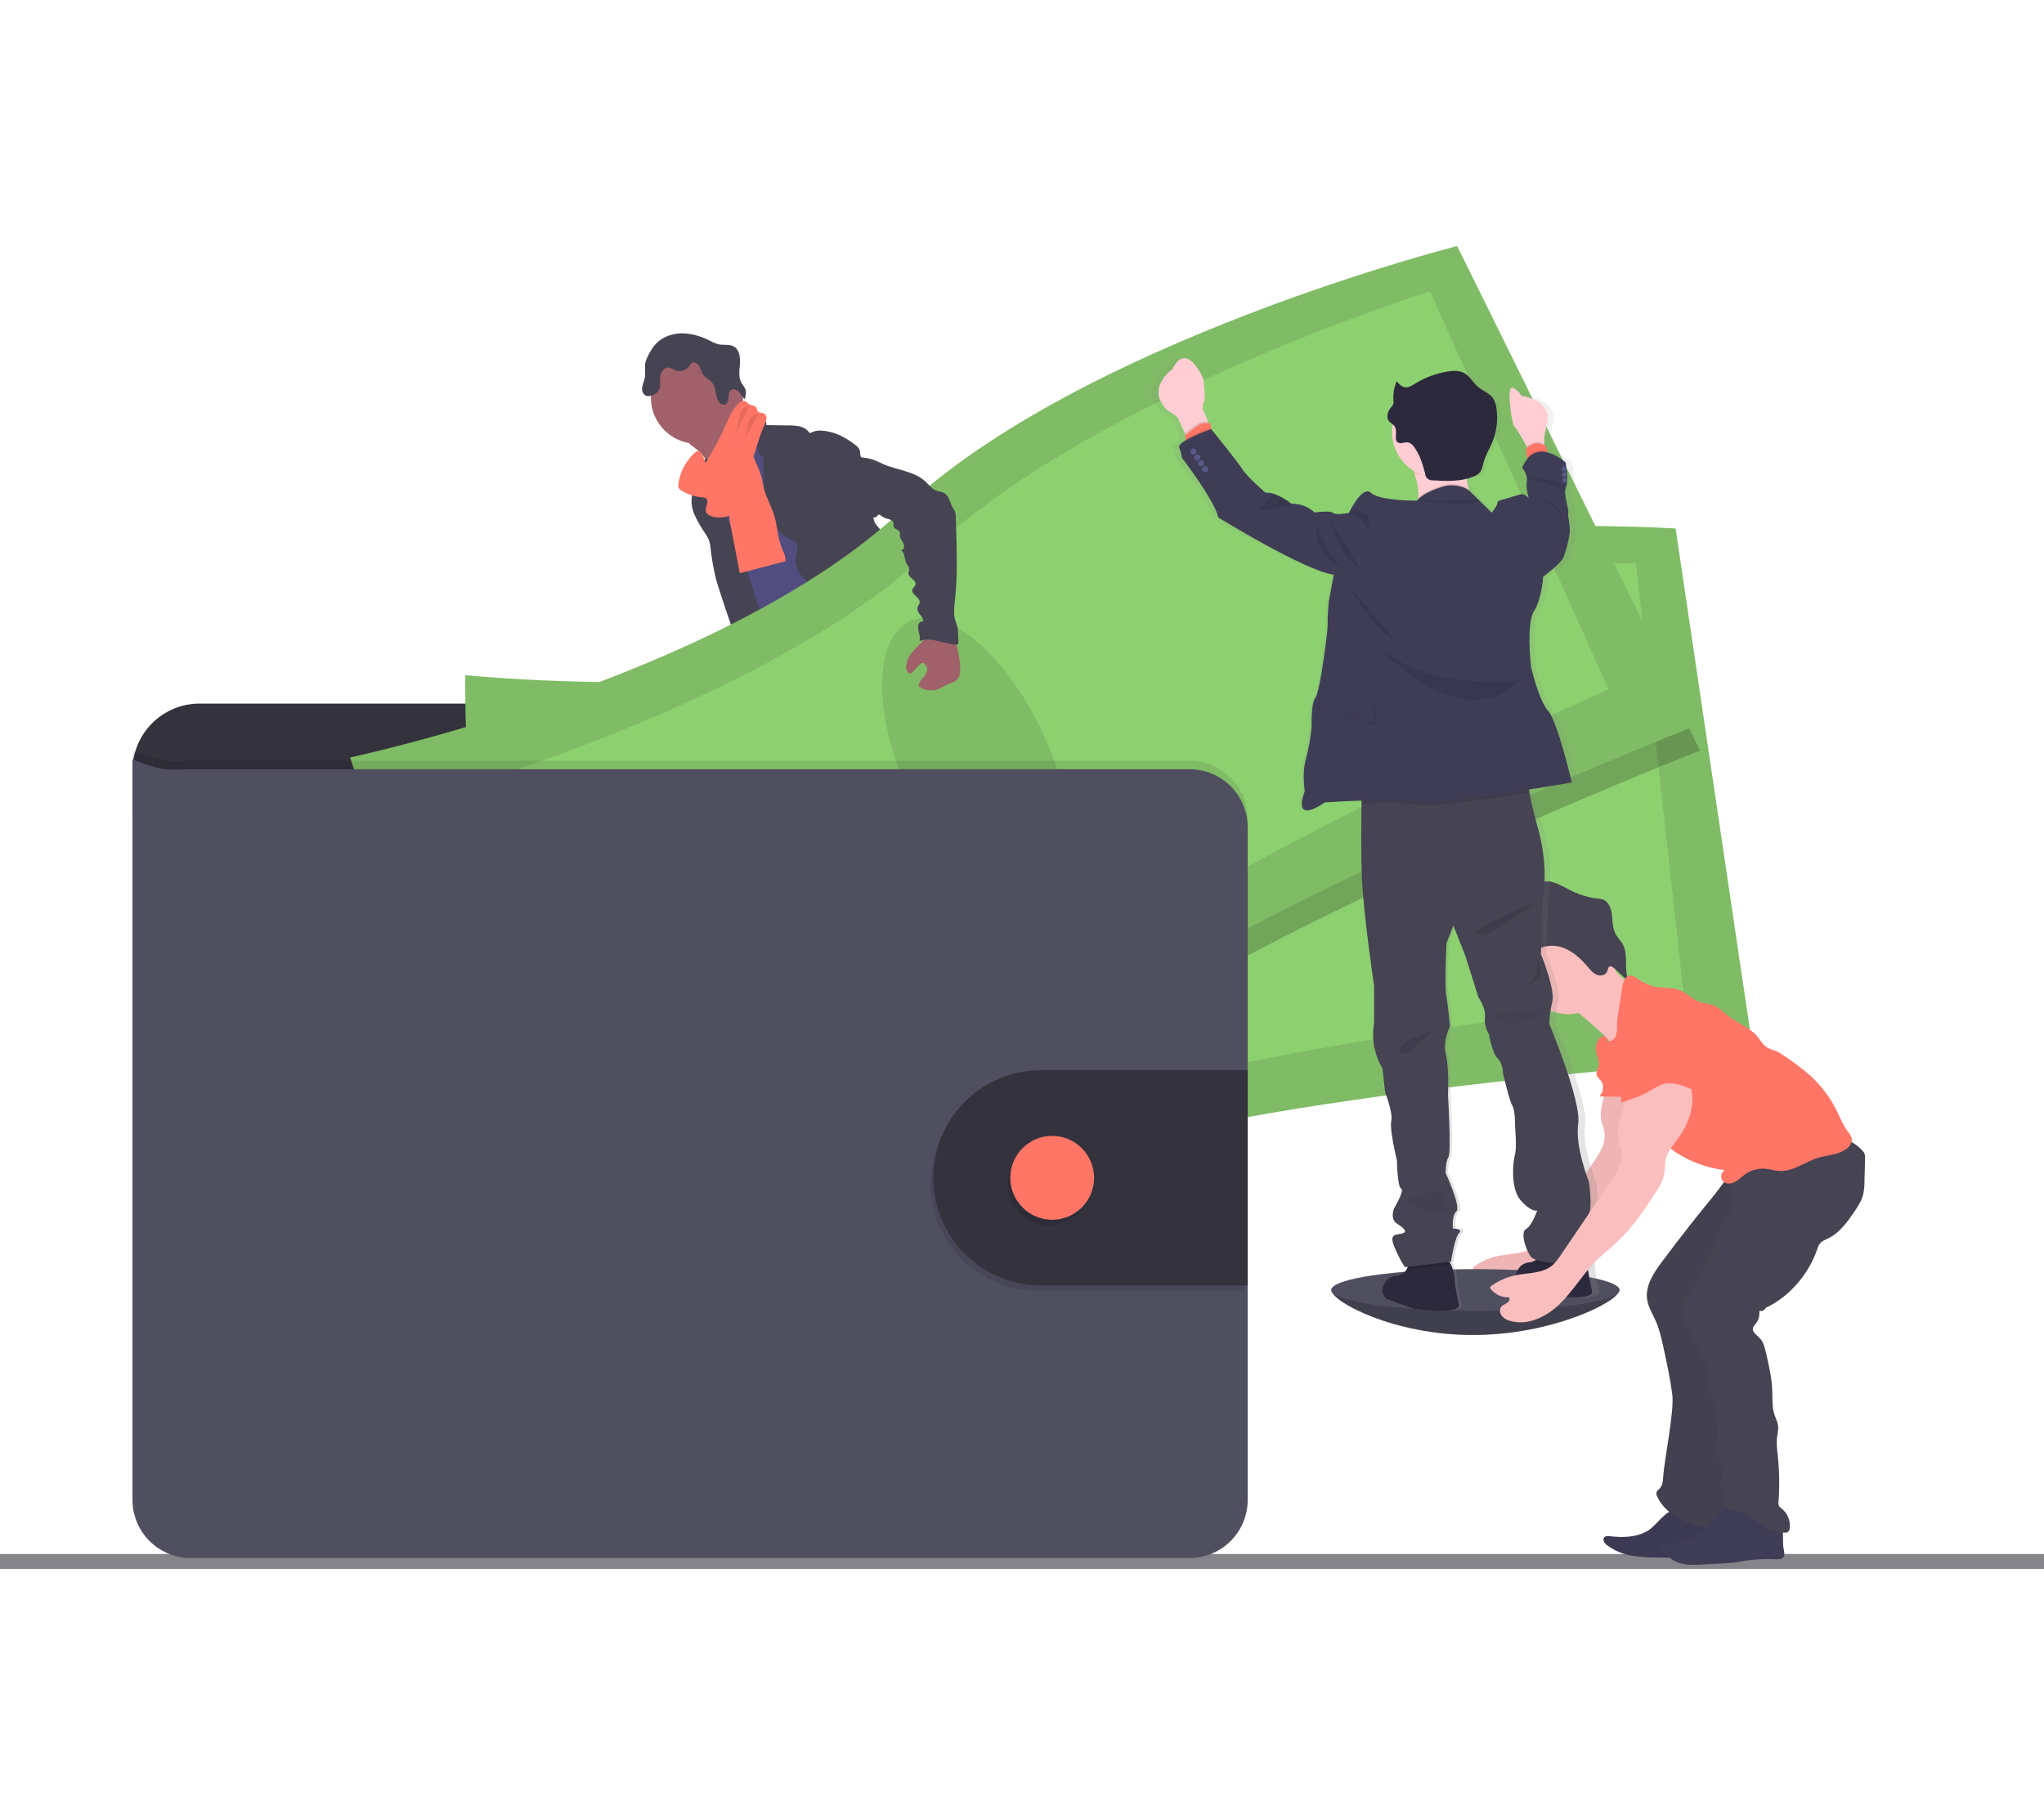 <svg width="250" height="222" viewBox="0 0 343 222" fill="none" xmlns="http://www.w3.org/2000/svg">
<path d="M343 219.491H0V222H343V219.491Z" fill="#85848B"/>
<path d="M271.745 175.185C271.745 177.115 260.507 182.742 247.157 182.742C233.807 182.742 223.405 177.115 223.405 175.185C223.405 173.255 234.226 173.877 247.588 173.877C260.951 173.877 271.745 173.252 271.745 175.185Z" fill="#504F60"/>
<path opacity="0.2" d="M271.745 175.185C271.745 177.115 260.507 182.742 247.157 182.742C233.807 182.742 223.405 177.115 223.405 175.185" fill="black"/>
<path d="M137.304 139.768C139.471 140.046 141.719 140.223 143.794 139.549C144.121 139.447 144.48 139.222 144.448 138.895C144.424 138.776 144.374 138.664 144.301 138.567C143.518 137.393 142.861 136.14 142.34 134.828C142.319 134.76 142.277 134.7 142.219 134.658C142.151 134.634 142.077 134.634 142.01 134.658C141.052 134.91 140.226 135.528 139.275 135.793C138.79 135.926 138.284 135.964 137.784 135.904C137.353 135.855 136.765 135.499 136.373 135.545C136.595 136.974 137.137 138.309 137.304 139.768Z" fill="#FF7666"/>
<path d="M178.281 136.146C179.709 135.165 181.19 134.134 182.033 132.62C182.093 132.529 182.128 132.424 182.134 132.315C182.12 132.208 182.078 132.107 182.013 132.021C181.21 130.743 180.176 129.626 178.964 128.727C178.332 129.174 177.76 129.702 177.265 130.297C176.905 130.676 175.912 131.278 175.902 131.857C175.902 132.185 176.281 132.564 176.458 132.839C176.696 133.192 176.922 133.552 177.137 133.918C177.261 134.098 178.395 136.074 178.281 136.146Z" fill="#FF7666"/>
<path d="M145.797 144.148C145.823 144.485 145.731 144.821 145.536 145.097C145.383 145.251 145.195 145.363 144.987 145.424C141.958 146.51 138.451 145.156 135.428 146.226C134.807 146.445 134.219 146.762 133.595 146.971C132.851 147.195 132.083 147.332 131.307 147.377C130.239 147.479 129.163 147.544 128.092 147.573C127.277 147.631 126.459 147.559 125.667 147.361C125.271 147.259 124.9 147.076 124.58 146.821C124.26 146.567 123.996 146.248 123.807 145.885C123.643 145.56 123.61 145.184 123.716 144.835C123.763 144.716 123.831 144.605 123.915 144.508C124.12 144.278 124.36 144.082 124.627 143.929L125.742 143.209C126.264 142.839 126.832 142.538 127.431 142.313C127.873 142.169 128.34 142.107 128.788 141.986C130.353 141.528 131.549 140.285 132.66 139.09L134.177 137.471C134.318 137.293 134.498 137.149 134.703 137.049C134.913 136.979 135.136 136.958 135.356 136.987C136.829 137.092 138.251 137.569 139.49 138.374C139.807 138.612 140.149 138.814 140.51 138.976C141.399 139.323 142.539 139.061 143.36 138.623C143.748 138.413 143.663 138.295 143.827 137.923C143.99 137.55 144.389 137.311 144.735 137.651C144.84 137.769 144.914 137.91 144.951 138.063C145.278 139.143 145.154 140.304 145.154 141.436C145.144 141.613 145.166 141.79 145.219 141.96C145.302 142.13 145.402 142.292 145.516 142.444C145.54 142.484 145.56 142.525 145.578 142.568C145.778 143.069 145.854 143.612 145.797 144.148Z" fill="#514E7F"/>
<path d="M145.797 144.149C145.823 144.486 145.731 144.821 145.536 145.097C145.383 145.251 145.195 145.363 144.987 145.424C141.958 146.511 138.451 145.156 135.428 146.226C134.807 146.445 134.219 146.762 133.595 146.972C132.851 147.196 132.083 147.332 131.307 147.377C130.239 147.479 129.163 147.544 128.092 147.574C127.277 147.632 126.459 147.56 125.667 147.361C125.271 147.26 124.9 147.076 124.58 146.822C124.26 146.567 123.996 146.249 123.807 145.886C123.643 145.56 123.61 145.184 123.716 144.836C123.763 144.716 123.831 144.605 123.915 144.508C124.092 144.878 124.219 145.369 124.33 145.545C124.48 145.807 124.684 146.034 124.929 146.211C125.173 146.387 125.453 146.51 125.748 146.569C126.191 146.597 126.634 146.54 127.056 146.403C129.801 145.722 132.719 145.712 135.356 144.682C136.261 144.325 137.124 143.851 138.075 143.635C139.026 143.419 140.036 143.478 141.016 143.396C142.565 143.272 144.065 142.804 145.592 142.559C145.789 143.064 145.859 143.61 145.797 144.149Z" fill="#464353"/>
<path d="M185.219 135.947C185.075 137.098 184.346 138.09 183.546 138.93C182.745 139.771 181.84 140.527 181.203 141.495C180.418 142.696 180.065 144.184 179.046 145.198C178.654 145.567 178.215 145.881 177.739 146.131C177.205 146.446 176.641 146.706 176.056 146.906C174.533 147.394 172.892 147.282 171.301 147.165C170.784 147.16 170.272 147.061 169.791 146.873C169.572 146.762 169.362 146.633 169.163 146.487C168.764 146.242 168.429 145.905 168.183 145.506C168.062 145.289 168.029 145.034 168.088 144.793C168.179 144.527 168.335 144.289 168.543 144.099C168.901 143.726 169.285 143.38 169.693 143.062C170.252 142.701 170.756 142.26 171.19 141.754C171.455 141.354 171.651 140.911 171.768 140.445C171.999 139.629 172.141 138.789 172.19 137.942C172.188 137.379 172.246 136.818 172.363 136.267C172.605 135.404 173.245 134.632 173.173 133.738C173.144 133.611 173.156 133.477 173.206 133.356C173.282 133.261 173.388 133.195 173.507 133.169C174.006 132.97 174.533 132.848 175.069 132.806C175.338 132.788 175.607 132.829 175.858 132.927C176.109 133.026 176.335 133.179 176.52 133.375C176.742 133.644 176.889 134.03 177.216 134.134C177.378 134.179 177.548 134.185 177.712 134.154C178.516 134.072 179.366 133.971 180 133.451C180.293 133.187 180.529 132.866 180.692 132.508C180.855 132.149 180.942 131.761 180.948 131.367C180.948 131.069 180.814 130.758 181.275 130.712C181.621 130.667 181.895 131.039 182.072 131.268C182.709 132.122 183.363 133.015 183.601 134.056C183.694 134.02 183.793 134.001 183.892 134C184.096 133.998 184.297 134.046 184.479 134.139C184.66 134.232 184.817 134.367 184.935 134.533C185.195 134.955 185.296 135.457 185.219 135.947Z" fill="#514E7F"/>
<path d="M185.219 135.947C185.075 137.098 184.346 138.09 183.546 138.93C182.745 139.771 181.84 140.527 181.203 141.495C180.418 142.696 180.065 144.184 179.046 145.199C178.654 145.567 178.215 145.881 177.739 146.131C177.205 146.446 176.641 146.706 176.056 146.906C174.533 147.394 172.892 147.283 171.301 147.165C170.784 147.16 170.272 147.061 169.791 146.874C169.572 146.762 169.362 146.633 169.163 146.488C168.764 146.242 168.429 145.906 168.183 145.506C168.489 145.359 168.824 145.278 169.163 145.271C169.869 145.31 170.386 145.977 171.062 146.183C172.026 146.474 172.987 145.794 173.964 145.562C174.601 145.411 175.271 145.451 175.902 145.235C176.428 145.031 176.913 144.737 177.337 144.364C177.917 143.949 178.433 143.451 178.869 142.886C179.231 142.32 179.533 141.718 179.768 141.09C180.284 139.885 180.891 138.721 181.585 137.609C181.687 137.433 181.812 137.27 181.954 137.125C182.108 136.984 182.281 136.886 182.454 136.761C183.108 136.267 183.379 135.453 183.608 134.655C183.67 134.412 183.756 134.176 183.866 133.951C184.07 133.949 184.271 133.997 184.453 134.09C184.634 134.183 184.79 134.318 184.908 134.484C185.19 134.916 185.3 135.438 185.219 135.947Z" fill="#464353"/>
<path d="M116.693 33.948C117.506 34.558 118.176 35.34 118.654 36.238C119.111 37.135 121.748 44.09 121.595 45.101C122.454 44.234 125.843 44.093 126.712 43.226C127.075 42.863 129.033 41.05 129.327 40.629C129.621 40.206 131.804 39.32 132.042 38.875C132.935 37.275 125.716 31.213 126.64 29.633C126.692 29.56 126.718 29.473 126.716 29.384C126.695 29.31 126.653 29.243 126.595 29.191C126.003 28.586 125.219 28.21 124.506 27.762C123.794 27.314 123.108 26.689 122.915 25.864C122.236 26.177 121.612 26.599 121.069 27.114C119.744 28.25 118.442 29.41 117.163 30.592C116.663 31.056 115.696 31.674 115.464 32.339C115.189 33.052 116.216 33.559 116.693 33.948Z" fill="#A1616A"/>
<path d="M128.379 31.373C127.271 32.119 126.236 32.966 125.288 33.906C124.392 34.792 123.542 35.819 123.327 37.059C123.235 37.547 123.248 38.041 123.173 38.535C122.846 40.678 120.997 42.248 120.18 44.253C119.943 44.872 119.769 45.514 119.66 46.167C119.431 47.406 119.305 48.663 119.284 49.923C119.265 51.143 120.461 51.984 120.899 53.122C121.337 54.261 121.454 55.432 121.676 56.6C122.095 58.805 122.863 60.931 123.637 63.045C125.248 67.501 130.471 79.818 132.082 84.277C137.02 83.037 150.163 80.187 154.536 77.573C155.993 76.703 144.422 66.886 145.98 66.208C146.069 66.195 146.154 66.16 146.228 66.108C146.301 66.055 146.362 65.987 146.404 65.907C146.447 65.828 146.47 65.739 146.472 65.649C146.475 65.559 146.456 65.469 146.418 65.387C144.859 58.563 139.984 52.956 137.771 46.311C137.003 44.005 135.624 42.035 134.578 39.843C133.631 37.858 133.124 35.663 131.99 33.775C131.776 33.386 131.497 33.037 131.163 32.744C130.881 32.527 130.575 32.342 130.252 32.191C129.605 31.877 129.003 31.691 128.379 31.373Z" fill="#514E7F"/>
<path d="M116.954 33.173C121.223 33.173 124.683 29.709 124.683 25.436C124.683 21.163 121.223 17.699 116.954 17.699C112.686 17.699 109.225 21.163 109.225 25.436C109.225 29.709 112.686 33.173 116.954 33.173Z" fill="#A1616A"/>
<path d="M124.817 29.071C125.202 28.715 125.686 28.485 126.205 28.41C126.723 28.335 127.252 28.419 127.722 28.652C128.245 28.923 128.703 29.473 128.585 30.049L132.418 30.108C133.028 30.091 133.638 30.147 134.235 30.274C134.836 30.405 135.372 30.742 135.752 31.227C135.797 31.289 135.85 31.364 135.928 31.374C135.992 31.375 136.054 31.354 136.105 31.315C136.694 31.019 137.359 30.905 138.013 30.988C140.085 31.122 142 32.159 143.624 33.454C143.917 33.656 144.144 33.939 144.278 34.269C144.412 34.704 144.252 35.25 144.605 35.561C144.605 39.16 145.84 42.523 146.663 46.03C146.81 46.655 147.409 47.208 147.824 47.699C148.336 48.242 148.755 48.868 149.062 49.55C149.761 51.369 148.797 53.509 149.477 55.334C149.765 56.106 150.32 56.741 150.784 57.411C151.396 58.186 151.783 59.114 151.902 60.094C151.931 60.532 151.876 60.974 151.902 61.403C151.946 61.992 152.055 62.575 152.229 63.14C152.508 64.195 152.8 65.25 153.105 66.303C153.601 68.005 154.248 69.84 155.771 70.746C152.095 71.371 148.219 71.983 144.716 70.704C144.227 70.537 143.763 70.305 143.337 70.013C142.072 69.11 141.461 67.566 140.915 66.107C140.307 64.471 139.69 62.806 139.565 61.066C139.567 60.512 139.488 59.961 139.333 59.43C138.977 58.481 138.026 57.909 137.163 57.382C136.189 56.848 135.307 56.161 134.549 55.347C134.173 54.938 133.885 54.455 133.703 53.929C133.521 53.404 133.449 52.846 133.49 52.292C133.556 51.752 133.768 51.232 133.788 50.689C133.807 50.145 133.565 49.524 133.046 49.38C130.369 48.569 129.092 45.395 128.497 42.66C128.24 41.247 128.125 39.811 128.154 38.375L128.118 35.584C127.748 35.248 127.451 34.84 127.244 34.385C127.038 33.93 126.926 33.437 126.915 32.938C126.951 32.646 126.945 32.351 126.899 32.061C126.769 31.706 126.559 31.387 126.284 31.128C125.693 30.521 125.199 29.827 124.817 29.071Z" fill="#464353"/>
<path d="M116.585 37.916C116.497 38.78 116.693 39.667 116.5 40.514C116.425 40.841 116.294 41.168 116.199 41.472C115.91 42.692 116.035 43.974 116.556 45.114C117.075 46.243 117.698 47.321 118.415 48.336C118.658 48.682 118.857 49.057 119.01 49.452C119.133 49.866 119.21 50.293 119.239 50.724C119.428 52.457 119.731 54.175 120.147 55.867C120.513 57.333 124.67 69.862 125.637 71.024C125.813 71.281 126.079 71.462 126.382 71.531C126.601 71.539 126.819 71.494 127.016 71.4L128.977 70.648C129.144 70.597 129.299 70.512 129.431 70.399C129.615 70.184 129.715 69.91 129.713 69.627C129.853 68.031 125.686 55.412 125.157 53.904C123.556 49.35 121.425 44.96 120.382 40.246C120.092 38.937 119.938 36.922 118.98 35.878C118.585 35.446 118.719 35.63 118.245 35.855C118.006 35.959 117.774 36.081 117.552 36.218C117.275 36.411 117.044 36.664 116.877 36.958C116.709 37.252 116.61 37.579 116.585 37.916Z" fill="#464353"/>
<path d="M122.536 46.557C123.062 49.341 123.605 52.118 124.144 54.902L131.817 52.89C131.879 52.086 131.451 51.34 131.163 50.6C130.464 48.843 130.448 46.887 129.882 45.081C129.454 43.707 128.709 42.444 128.307 41.061C128.075 40.256 127.958 39.425 127.729 38.61C127.483 37.81 127.182 37.029 126.827 36.271C126.396 35.172 125.834 34.13 125.154 33.166C124.173 33.533 123.127 33.958 122.569 34.845C122.282 35.344 122.118 35.905 122.092 36.48C121.958 38.205 122.582 39.938 122.376 41.653C122.164 43.285 122.218 44.941 122.536 46.557Z" fill="#FF7666"/>
<path d="M131.944 83.59C132.376 85.226 131.752 86.947 131.242 88.566C130.474 91.005 129.951 93.515 129.68 96.058C129.646 96.705 129.516 97.343 129.294 97.952C129.052 98.498 128.64 98.96 128.359 99.48C127.588 100.847 127.608 102.516 127.774 104.079C127.886 105.11 128.052 106.137 128.258 107.151C128.51 108.391 128.82 109.687 128.457 110.897C129.065 110.763 129.477 111.551 129.438 112.17C129.399 112.788 129.199 113.478 129.497 114.012C130.248 114.286 130.255 115.32 130.232 116.122C130.244 117.512 130.42 118.895 130.755 120.244C131.892 125.718 133.099 131.177 134.376 136.621C137.137 137.478 140.363 138.371 142.997 137.184C143.487 136.964 143.977 136.614 144.088 136.084C144.117 135.799 144.081 135.51 143.984 135.24L142.735 130.693C142.431 129.594 142.127 128.459 142.288 127.33C142.408 126.489 142.774 125.583 142.363 124.84C142.222 124.585 142 124.386 141.837 124.143C141.183 123.185 141.526 121.902 141.578 120.741C141.599 120.48 141.581 120.218 141.526 119.962C141.437 119.664 141.312 119.377 141.154 119.109C140.122 117.104 139.626 114.865 139.716 112.611C139.755 112.324 139.715 112.031 139.601 111.764C139.522 111.654 139.451 111.538 139.389 111.417C139.34 111.207 139.364 110.987 139.457 110.792C139.083 110.508 138.745 110.178 138.451 109.811C138.632 109.698 138.786 109.546 138.899 109.365C139.013 109.184 139.084 108.98 139.107 108.767C139.131 108.555 139.106 108.34 139.034 108.139C138.962 107.938 138.845 107.756 138.693 107.606C138.826 107.579 138.949 107.516 139.049 107.423C139.148 107.33 139.22 107.212 139.256 107.081C139.293 106.949 139.292 106.811 139.254 106.68C139.216 106.549 139.143 106.432 139.042 106.34C138.882 106.229 138.67 106.18 138.556 106.013C138.379 105.771 138.523 105.434 138.667 105.175L139.428 103.798C139.997 102.774 140.124 101.508 140.735 100.527C141.611 99.097 142.183 97.504 142.748 95.927L144.948 89.852L146.428 91.137C146.921 91.514 147.334 91.986 147.644 92.525C147.854 93.057 147.987 93.616 148.039 94.186C148.582 97.484 150.654 100.343 151.422 103.592C151.591 104.315 151.706 105.074 152.121 105.692C152.269 105.882 152.403 106.083 152.52 106.294C152.628 106.616 152.684 106.953 152.686 107.292C152.755 107.956 152.965 108.598 153.304 109.174C153.642 109.75 154.1 110.246 154.647 110.629C155.376 111.129 156.281 111.473 156.676 112.265C156.756 112.51 156.865 112.744 157.003 112.961C157.356 113.387 158.118 113.436 158.268 113.969C158.353 114.267 158.196 114.623 158.363 114.885C158.457 115.006 158.583 115.1 158.725 115.157L160.853 116.22C163.232 117.411 164.448 120.146 166.203 122.138C166.809 122.787 167.345 123.497 167.804 124.258C168.562 125.616 168.912 127.32 170.193 128.184C170.537 128.362 170.851 128.596 171.121 128.874C171.523 129.404 171.376 130.147 171.412 130.814C171.448 131.481 171.958 132.276 172.591 132.074C172.369 132.882 172.369 133.735 172.591 134.544C175.375 134.4 178.029 133.324 180.127 131.488C180.748 130.945 181.346 130.251 181.353 129.427C181.362 129.285 181.331 129.143 181.261 129.018C181.136 128.857 180.97 128.732 180.781 128.655C178.791 127.575 178.193 125.073 177.186 123.041C176.307 121.248 175.007 119.704 173.918 118.039C171.552 114.457 169.938 110.122 166.359 107.757C165.572 107.236 164.657 106.775 164.261 105.915C164.042 105.434 164.016 104.884 163.843 104.387C163.67 103.89 163.255 103.405 162.725 103.405C163.02 102.686 162.961 101.809 162.98 101.03C163 100.685 162.961 100.338 162.863 100.006C162.727 99.649 162.55 99.309 162.337 98.992C161.403 97.41 160.936 95.595 160.99 93.758C161.016 92.812 161.183 91.838 160.899 90.934C160.755 90.48 160.503 90.064 160.33 89.626C160.069 88.832 159.931 88.002 159.922 87.166L159.725 84.022C159.696 82.975 159.56 81.933 159.32 80.914C158.667 78.473 158.013 68.25 155.774 67.099C153.536 65.947 149.69 73.815 147.17 73.969C146.055 74.015 144.954 74.228 143.902 74.6C142.225 75.228 140.82 76.399 139.451 77.544L134.817 81.441C133.837 82.249 133.026 83.021 131.944 83.59Z" fill="#464353"/>
<path d="M109.703 16.845C110.722 15.451 112.474 14.712 114.199 14.65C115.925 14.588 117.624 15.131 119.17 15.9C119.626 16.159 120.114 16.359 120.621 16.495C121.438 16.662 122.346 16.439 123.085 16.822C124.065 17.342 124.255 18.667 124.17 19.767C124.085 20.866 123.879 22.086 124.464 23.038C124.672 23.309 124.86 23.595 125.029 23.892C125.281 24.458 125.134 25.112 124.984 25.711C124.601 25.384 124.386 24.89 124.046 24.51C123.706 24.131 123.114 23.875 122.693 24.16C122.271 24.445 122.278 24.962 122.255 25.426C122.232 25.891 122.114 26.447 121.676 26.597C121.494 26.639 121.302 26.625 121.128 26.557C120.953 26.488 120.802 26.369 120.696 26.215C119.948 25.299 120.248 23.836 119.506 22.914C119.085 22.39 118.382 22.135 117.993 21.585C117.686 21.154 117.608 20.604 117.34 20.139C117.072 19.675 116.448 19.335 116.033 19.655C115.891 19.791 115.773 19.949 115.683 20.123C115.424 20.494 115.048 20.767 114.615 20.898C114.182 21.028 113.718 21.009 113.297 20.843C112.976 20.645 112.628 20.494 112.265 20.395C112.027 20.383 111.79 20.438 111.582 20.553C111.373 20.669 111.201 20.84 111.085 21.049C110.85 21.465 110.737 21.939 110.758 22.416C110.758 23.071 110.876 23.767 110.503 24.291C110.362 24.488 110.184 24.657 109.98 24.788C109.435 25.138 108.673 25.374 108.17 24.975C107.999 24.816 107.872 24.615 107.801 24.393C107.73 24.171 107.718 23.934 107.765 23.705C107.863 23.25 107.991 22.802 108.15 22.364C108.438 21.35 108.062 20.208 108.376 19.253C108.704 18.392 109.151 17.582 109.703 16.845Z" fill="#464353"/>
<path d="M113.843 39.925C113.794 40.164 113.819 40.412 113.915 40.635C114.012 40.788 114.144 40.914 114.301 41.005C115.4 41.69 116.649 42.096 117.941 42.186C118.117 42.189 118.289 42.234 118.444 42.317C118.752 42.52 118.771 42.971 118.657 43.331C118.504 43.67 118.425 44.038 118.425 44.411C118.52 45.094 119.33 45.392 120.013 45.493C120.971 45.615 122.02 45.552 122.778 44.954C123.291 44.485 123.683 43.898 123.918 43.243C125.794 38.928 126.451 34.158 128.35 29.856C128.494 29.575 128.59 29.272 128.634 28.959C128.654 28.803 128.632 28.644 128.57 28.499C128.508 28.354 128.408 28.228 128.281 28.135C127.928 27.916 127.379 28.04 127.14 27.697C127.023 27.523 127.036 27.288 126.931 27.105C126.712 26.715 126.137 26.777 125.745 26.552C125.438 26.388 125.225 26.051 124.882 25.986C124.714 25.976 124.546 26.006 124.391 26.073C124.236 26.14 124.099 26.242 123.99 26.372C122.876 27.412 122.291 28.887 121.67 30.281C120.722 32.417 119.612 34.478 118.35 36.445C118.497 36.216 117.644 34.482 117.31 34.406C116.725 34.289 115.977 35.316 115.66 35.699C114.665 36.906 114.035 38.372 113.843 39.925Z" fill="#FF7666"/>
<path opacity="0.1" d="M125.716 26.855C125.481 26.859 125.25 26.916 125.04 27.021C124.83 27.127 124.647 27.278 124.503 27.464C124.154 27.919 124.085 28.521 123.997 29.1C123.699 30.934 123.045 32.693 122.072 34.275" fill="black"/>
<path opacity="0.1" d="M127.382 28.161C127.058 28.168 126.742 28.26 126.464 28.427C126.186 28.594 125.956 28.83 125.797 29.113C125.581 29.628 125.447 30.173 125.399 30.729C125.118 31.962 124.578 33.121 123.814 34.128" fill="black"/>
<path d="M205.049 92.119V88.056C205.048 85.064 203.861 82.196 201.747 80.082C199.634 77.967 196.769 76.779 193.781 76.779H33.49C30.502 76.779 27.637 77.967 25.524 80.082C23.411 82.196 22.223 85.064 22.222 88.056V95.547L205.049 92.119Z" fill="#33323D"/>
<path d="M78.082 72.016C78.082 72.016 77.624 100.432 82.657 109.782C87.69 119.132 89.847 159.806 89.847 159.806C89.847 159.806 142.605 165.269 179.369 153.263C216.134 141.257 294.363 136.346 294.363 136.346L281.18 47.398C281.18 47.398 216.052 43.217 179.003 60.906C141.954 78.594 78.082 72.016 78.082 72.016Z" fill="#8DD070"/>
<path opacity="0.1" d="M78.082 72.016C78.082 72.016 77.624 100.432 82.657 109.782C87.69 119.132 89.847 159.806 89.847 159.806C89.847 159.806 142.605 165.269 179.369 153.263C216.134 141.257 294.363 136.346 294.363 136.346L281.18 47.398C281.18 47.398 216.052 43.217 179.003 60.906C141.954 78.594 78.082 72.016 78.082 72.016Z" fill="black"/>
<path d="M89.758 82.396C89.758 82.396 88.108 105.842 92.248 113.334C96.389 120.826 96.582 154.27 96.582 154.27C96.582 154.27 144.062 156.475 177.837 144.966C211.611 133.457 282.585 125.992 282.585 125.992L274.52 53.25C274.52 53.25 215.794 52.645 181.52 68.845C147.245 85.046 89.758 82.396 89.758 82.396Z" fill="#8DD070"/>
<path opacity="0.1" d="M180.998 131.648C187.754 130.806 191.767 118.364 189.963 103.859C188.158 89.355 181.218 78.279 174.463 79.121C167.707 79.964 163.693 92.405 165.498 106.91C167.303 121.415 174.242 132.49 180.998 131.648Z" fill="black"/>
<path opacity="0.2" d="M245.474 4.066C245.474 4.066 182.203 20.097 152.366 48.313C122.529 76.53 59.719 89.891 59.719 89.891C59.719 89.891 67.993 117.073 75.647 124.428C83.301 131.782 97.817 169.836 97.817 169.836C97.817 169.836 149.703 158.824 181.01 136.094C212.317 113.364 285.281 84.656 285.281 84.656L245.474 4.066Z" fill="black"/>
<path d="M58.768 85.821C58.768 85.821 67.039 113.007 74.686 120.361C82.333 127.716 96.856 165.766 96.856 165.766C96.856 165.766 148.748 154.758 180.059 132.027C211.369 109.297 284.327 80.6 284.327 80.6L244.52 0C244.52 0 181.252 16.03 151.415 44.247C121.578 72.463 58.768 85.821 58.768 85.821Z" fill="#8DD070"/>
<path opacity="0.1" d="M58.768 85.821C58.768 85.821 67.039 113.007 74.686 120.361C82.333 127.716 96.856 165.766 96.856 165.766C96.856 165.766 148.748 154.758 180.059 132.027C211.369 109.297 284.327 80.6 284.327 80.6L244.52 0C244.52 0 181.252 16.03 151.415 44.247C121.578 72.463 58.768 85.821 58.768 85.821Z" fill="black"/>
<path d="M73.052 92.115C73.052 92.115 78.67 114.941 84.909 120.797C91.147 126.652 101.575 158.419 101.575 158.419C101.575 158.419 147.438 145.928 176.056 124.598C204.673 103.268 269.941 74.39 269.941 74.39L239.971 7.613C239.971 7.613 183.895 25.073 156.239 51.022C128.582 76.972 73.052 92.115 73.052 92.115Z" fill="#8DD070"/>
<path opacity="0.1" d="M174.998 110.962C181.169 108.085 181.175 95.011 175.012 81.76C168.848 68.509 158.848 60.1 152.676 62.977C146.505 65.854 146.499 78.928 152.662 92.179C158.826 105.429 168.826 113.839 174.998 110.962Z" fill="black"/>
<path opacity="0.1" d="M209.376 96.107V208.973C209.376 210.255 209.124 211.524 208.633 212.708C208.143 213.893 207.425 214.969 206.519 215.875C205.614 216.781 204.539 217.5 203.356 217.99C202.173 218.48 200.905 218.732 199.624 218.732H31.977C29.392 218.731 26.914 217.703 25.086 215.873C23.259 214.043 22.232 211.561 22.232 208.973V84.728C27.036 86.515 27.036 86.515 31.977 86.364H199.624C202.207 86.364 204.685 87.39 206.513 89.217C208.341 91.043 209.371 93.521 209.376 96.107Z" fill="black"/>
<path d="M209.376 97.543V210.409C209.375 212.998 208.347 215.48 206.519 217.31C204.69 219.14 202.21 220.168 199.624 220.168H31.977C29.392 220.167 26.914 219.138 25.086 217.308C23.259 215.478 22.232 212.997 22.232 210.409V86.161C27.036 87.944 27.036 87.944 31.977 87.797H199.624C202.208 87.797 204.686 88.823 206.514 90.65C208.342 92.478 209.372 94.956 209.376 97.543Z" fill="#504F60"/>
<path opacity="0.1" d="M208.899 139.271V175.365H173.931C169.192 175.301 164.669 173.371 161.34 169.994C158.011 166.616 156.145 162.062 156.145 157.318C156.145 152.573 158.011 148.019 161.34 144.641C164.669 141.264 169.192 139.334 173.931 139.271H208.899Z" fill="black"/>
<path d="M209.376 138.309V174.41H174.409C169.669 174.346 165.146 172.416 161.817 169.039C158.488 165.661 156.622 161.107 156.622 156.362C156.622 151.618 158.488 147.064 161.817 143.686C165.146 140.309 169.669 138.379 174.409 138.315L209.376 138.309Z" fill="#33323D"/>
<path opacity="0.1" d="M176.085 164.356C179.967 164.356 183.114 161.206 183.114 157.319C183.114 153.433 179.967 150.282 176.085 150.282C172.203 150.282 169.056 153.433 169.056 157.319C169.056 161.206 172.203 164.356 176.085 164.356Z" fill="black"/>
<path d="M176.562 163.401C180.444 163.401 183.592 160.251 183.592 156.364C183.592 152.478 180.444 149.327 176.562 149.327C172.68 149.327 169.533 152.478 169.533 156.364C169.533 160.251 172.68 163.401 176.562 163.401Z" fill="#FF7666"/>
<path d="M270.072 137.998C270.35 141.011 268.072 143.936 268.735 146.887C268.879 147.518 269.15 148.113 269.248 148.751C269.523 150.505 268.48 152.164 267.484 153.629L258.922 166.205C258.579 166.758 258.168 167.265 257.699 167.716C256.065 169.175 253.608 169.025 251.457 169.46C249.946 169.767 248.519 170.399 247.274 171.312C247.222 171.356 247.189 171.419 247.182 171.487C247.175 171.555 247.194 171.623 247.235 171.678C247.591 172.162 248.061 172.55 248.605 172.805C249.148 173.061 249.747 173.176 250.346 173.14C250.572 173.438 250.346 173.873 250.02 174.086C249.559 174.413 248.928 174.491 248.837 175.27C248.804 175.542 248.859 175.817 248.993 176.055C249.338 176.584 249.875 176.958 250.49 177.099C253.454 178.005 256.657 176.412 258.876 174.243C261.095 172.074 262.686 169.336 264.863 167.127C266.069 165.907 267.438 164.86 268.68 163.676C271.157 161.314 273.082 158.442 274.941 155.566C275.5 154.699 276.062 153.809 276.297 152.805C276.533 151.8 276.422 150.786 276.686 149.815C277.033 148.539 277.964 147.525 278.739 146.455C280.258 144.361 281.271 141.799 281.072 139.221C280.873 136.644 279.274 134.095 276.843 133.218C276.09 132.915 275.258 132.865 274.474 133.074C273.477 133.382 272.742 134.206 272.062 134.995L270.428 136.876C270.021 137.289 269.699 137.778 269.48 138.315C269.376 138.585 269.351 138.88 269.409 139.163C269.467 139.447 269.605 139.708 269.807 139.915" fill="#FBBEBE"/>
<path opacity="0.05" d="M270.072 137.998C270.35 141.011 268.072 143.936 268.735 146.887C268.879 147.518 269.15 148.113 269.248 148.751C269.523 150.505 268.48 152.164 267.484 153.629L258.922 166.205C258.579 166.758 258.168 167.265 257.699 167.716C256.065 169.175 253.608 169.025 251.457 169.46C249.946 169.767 248.519 170.399 247.274 171.312C247.222 171.356 247.189 171.419 247.182 171.487C247.175 171.555 247.194 171.623 247.235 171.678C247.591 172.162 248.061 172.55 248.605 172.805C249.148 173.061 249.747 173.176 250.346 173.14C250.572 173.438 250.346 173.873 250.02 174.086C249.559 174.413 248.928 174.491 248.837 175.27C248.804 175.542 248.859 175.817 248.993 176.055C249.338 176.584 249.875 176.958 250.49 177.099C253.454 178.005 256.657 176.412 258.876 174.243C261.095 172.074 262.686 169.336 264.863 167.127C266.069 165.907 267.438 164.86 268.68 163.676C271.157 161.314 273.082 158.442 274.941 155.566C275.5 154.699 276.062 153.809 276.297 152.805C276.533 151.8 276.422 150.786 276.686 149.815C277.033 148.539 277.964 147.525 278.739 146.455C280.258 144.361 281.271 141.799 281.072 139.221C280.873 136.644 279.274 134.095 276.843 133.218C276.09 132.915 275.258 132.865 274.474 133.074C273.477 133.382 272.742 134.206 272.062 134.995L270.428 136.876C270.021 137.289 269.699 137.778 269.48 138.315C269.376 138.585 269.351 138.88 269.409 139.163C269.467 139.447 269.605 139.708 269.807 139.915" fill="black"/>
<path d="M276.552 215.565C274.683 216.707 272.353 216.776 270.18 216.511C269.83 216.468 269.415 216.442 269.199 216.713C268.873 217.106 269.258 217.695 269.657 217.999C270.939 218.963 272.445 219.583 274.033 219.802C275.451 220.003 276.882 220.098 278.314 220.086C282.235 220.155 286.157 220.22 290.016 219.658C290.245 219.64 290.468 219.576 290.67 219.468C290.919 219.293 291.092 219.03 291.154 218.732C291.418 217.724 290.909 216.645 290.137 215.945C289.366 215.245 288.376 214.855 287.409 214.479L284.01 213.154C283.212 212.843 281.935 212.019 281.069 212.084C279.441 212.202 277.902 214.773 276.552 215.565Z" fill="#3F3D56"/>
<path opacity="0.05" d="M276.552 215.565C274.683 216.707 272.353 216.776 270.18 216.511C269.83 216.468 269.415 216.442 269.199 216.713C268.873 217.106 269.258 217.695 269.657 217.999C270.939 218.963 272.445 219.583 274.033 219.802C275.451 220.003 276.882 220.098 278.314 220.086C282.235 220.155 286.157 220.22 290.016 219.658C290.245 219.64 290.468 219.576 290.67 219.468C290.919 219.293 291.092 219.03 291.154 218.732C291.418 217.724 290.909 216.645 290.137 215.945C289.366 215.245 288.376 214.855 287.409 214.479L284.01 213.154C283.212 212.843 281.935 212.019 281.069 212.084C279.441 212.202 277.902 214.773 276.552 215.565Z" fill="black"/>
<path d="M278.935 170.399C277.52 172.283 276.056 174.459 276.405 176.791C276.595 178.048 277.297 179.157 277.814 180.318C278.513 181.895 278.879 183.589 279.239 185.278C279.768 187.744 280.301 190.217 280.624 192.723C280.993 195.553 279.258 203.742 279.098 206.591C279.059 207.278 278.977 208.021 278.5 208.515C278.314 208.711 278.065 208.868 277.98 209.123C277.931 209.369 277.971 209.625 278.095 209.843C278.892 211.642 280.523 212.984 282.343 213.749C284.163 214.515 288.552 215.837 290.536 215.905C290.797 215.934 291.062 215.899 291.307 215.804C291.571 215.643 291.779 215.404 291.902 215.12C293.324 212.398 291.958 202.721 291.977 199.649C291.997 197.088 292.601 194.542 292.49 191.984C292.399 189.93 291.837 187.921 291.65 185.873C291.324 182.516 291.938 179.143 292.556 175.826C293.026 173.281 293.5 170.736 294.105 168.223C294.474 166.689 294.902 165.141 295.739 163.81C296.392 162.753 297.31 161.87 298.072 160.866C300.185 158.092 301.124 154.597 300.686 151.136C300.641 150.809 295.784 152.37 295.356 152.556C293.609 153.296 292.002 154.331 290.605 155.615C289.48 156.688 288.595 158.121 287.611 159.321C286.219 161.02 284.844 162.731 283.487 164.454C281.938 166.424 280.421 168.405 278.935 170.399Z" fill="#464353"/>
<path opacity="0.05" d="M278.935 170.284C277.52 172.169 276.056 174.347 276.405 176.677C276.595 177.936 277.297 179.045 277.814 180.207C278.513 181.78 278.879 183.478 279.239 185.163C279.768 187.633 280.301 190.106 280.624 192.609C280.993 195.442 279.258 203.627 279.098 206.477C279.059 207.164 278.977 207.91 278.5 208.404C278.314 208.597 278.065 208.754 277.98 209.009C277.93 209.255 277.971 209.51 278.095 209.729C278.892 211.531 280.523 212.869 282.343 213.654C284.163 214.44 288.552 215.123 290.536 215.189C290.797 215.218 291.062 215.183 291.307 215.087C291.572 214.928 291.78 214.69 291.902 214.407C293.324 211.685 291.958 202.629 291.977 199.554C291.997 196.989 292.601 194.447 292.49 191.886C292.399 189.831 291.837 187.823 291.65 185.778C291.324 182.418 291.938 179.045 292.556 175.728C293.026 173.186 293.5 170.641 294.105 168.125C294.474 166.591 294.902 165.043 295.739 163.712C296.392 162.655 297.31 161.772 298.072 160.768C300.186 157.994 301.125 154.499 300.686 151.038C300.641 150.711 295.784 152.271 295.356 152.458C293.61 153.201 292.003 154.236 290.605 155.52C289.48 156.59 288.595 158.023 287.611 159.223C286.219 160.922 284.844 162.634 283.487 164.36C281.938 166.314 280.421 168.289 278.935 170.284Z" fill="black"/>
<path d="M263.19 128.897C267.57 128.897 271.121 125.342 271.121 120.957C271.121 116.572 267.57 113.017 263.19 113.017C258.809 113.017 255.258 116.572 255.258 120.957C255.258 125.342 258.809 128.897 263.19 128.897Z" fill="#FBBEBE"/>
<path d="M270.333 120.623C271.066 121.793 272.027 122.804 273.158 123.594C274.29 124.384 275.568 124.938 276.918 125.223L276.32 127.398C275.288 131.134 274.127 135.086 271.245 137.677C271.572 136.411 271.154 135.06 270.441 133.961C269.729 132.862 268.729 131.998 267.748 131.144L263.183 127.186C263.051 127.078 262.94 126.947 262.856 126.8C262.744 126.521 262.744 126.209 262.856 125.929C263.438 124.117 265.098 122.985 266.451 121.762C267.13 121.129 267.736 120.422 268.258 119.655C269.17 118.353 269.735 119.661 270.333 120.623Z" fill="#FBBEBE"/>
<path d="M252.742 112.975L252.562 111.483C253.814 111.81 255.003 110.743 255.804 109.641C256.605 108.538 257.346 107.24 258.565 106.778C260.046 106.222 261.614 107.106 263.029 107.851C264.614 108.731 266.352 109.298 268.15 109.52C268.437 109.529 268.722 109.576 268.997 109.657C269.918 109.984 270.356 111.143 270.49 112.193C270.624 113.243 270.588 114.358 271.042 115.294C271.369 116.004 271.977 116.531 272.35 117.231C273.33 119.109 272.382 121.677 273.405 123.519L270.863 121.186C270.631 120.973 270.304 120.751 270.046 120.931C269.843 121.075 269.827 121.386 269.745 121.634C269.5 122.36 268.591 122.576 267.935 122.288C267.278 122.001 266.797 121.376 266.301 120.807C265.176 119.478 263.837 118.31 262.268 117.744C261.58 117.487 260.846 117.379 260.113 117.428C259.381 117.476 258.667 117.68 258.02 118.026C256.833 118.696 255.964 120.26 254.51 120.316C252.516 120.391 251.686 116.675 250.765 115.206C251.102 114.952 251.339 114.587 251.435 114.175C251.53 113.764 251.478 113.332 251.288 112.955C251.422 112.899 252.712 112.746 252.742 112.975Z" fill="#464353"/>
<path d="M154.641 66.555C154.003 67.123 153.414 67.742 152.879 68.407C152.341 69.081 152.054 69.922 152.069 70.785C152.072 71.035 152.151 71.279 152.297 71.482C152.372 71.579 152.475 71.651 152.592 71.686C152.709 71.722 152.835 71.721 152.951 71.682C153.082 71.615 153.195 71.516 153.278 71.394C153.623 70.978 153.99 70.581 154.376 70.203C154.516 70.062 154.703 69.915 154.892 69.967C154.977 69.998 155.053 70.048 155.114 70.115C155.334 70.305 155.494 70.555 155.575 70.834C155.69 71.335 155.399 71.835 155.069 72.228C154.739 72.621 154.35 72.997 154.216 73.491C154.165 73.621 154.165 73.766 154.216 73.896C154.279 73.991 154.367 74.066 154.471 74.112C154.939 74.37 155.458 74.522 155.991 74.557C156.524 74.592 157.058 74.51 157.556 74.315C158.209 74.05 158.791 73.595 159.464 73.36C159.756 73.28 160.038 73.17 160.307 73.033C160.5 72.904 160.665 72.739 160.794 72.547C160.922 72.354 161.011 72.138 161.056 71.911C161.141 71.457 161.157 70.992 161.105 70.533C161.023 68.756 160.643 67.005 159.98 65.355C159.942 65.248 159.877 65.153 159.791 65.08C159.693 65.02 159.579 64.989 159.464 64.991C158.627 64.903 157.255 64.475 156.448 64.785C156.165 64.94 155.922 65.157 155.735 65.42C155.585 65.587 154.641 66.336 154.641 66.555Z" fill="#A1616A"/>
<path d="M154.376 65.816C154.376 65.018 153.395 63.091 154.954 62.963C154.954 62.109 153.748 61.579 153.974 60.673C154.046 60.372 154.301 60.127 154.33 59.819C154.428 58.946 152.853 58.471 153.114 57.634C153.212 57.307 153.559 57.117 153.634 56.793C153.811 56.037 152.461 55.7 152.435 54.925C152.435 54.663 152.582 54.418 152.569 54.156C152.569 53.829 152.284 53.581 152.127 53.296C151.719 52.566 151.918 51.438 151.173 51.061C151.667 51.104 151.827 50.371 151.624 49.923C151.422 49.475 151.007 49.086 151.003 48.588C151.028 48.408 151.028 48.225 151.003 48.045C150.866 47.568 150.085 47.528 149.954 47.064C149.937 46.885 149.932 46.706 149.938 46.527C149.886 46.157 149.507 45.922 149.15 45.817C148.78 45.754 148.424 45.627 148.098 45.441C147.869 45.268 147.605 44.98 147.36 45.114C147.268 45.169 147.222 45.274 147.154 45.353C146.86 45.696 146.297 45.546 145.928 45.294C144.837 44.551 144.294 43.22 144.062 41.921C143.83 40.622 143.837 39.281 143.546 37.995C143.457 37.594 143.339 37.201 143.193 36.817C143.069 36.49 142.67 35.977 142.644 35.646C142.585 34.894 144.141 35.407 144.732 35.483C145.306 35.539 145.874 35.648 146.428 35.81C147.019 36.033 147.599 36.288 148.163 36.572C150.523 37.616 153.373 37.743 155.268 39.497C155.892 40.072 156.418 40.828 157.229 41.09C157.601 41.161 157.967 41.256 158.327 41.375C159.226 41.797 159.366 42.991 159.856 43.854C160.01 44.082 160.145 44.323 160.258 44.574C160.353 44.87 160.397 45.18 160.389 45.49L160.458 47.757C160.569 51.555 160.68 55.364 160.275 59.139C160.144 60.385 159.948 61.668 160.317 62.865C160.415 63.192 160.552 63.5 160.644 63.83C160.725 64.218 160.766 64.612 160.768 65.008L160.82 66.477C160.838 66.591 160.813 66.708 160.748 66.804C160.694 66.848 160.63 66.88 160.561 66.896C160.493 66.913 160.422 66.913 160.353 66.899C158.311 66.716 156.245 65.564 154.317 66.261" fill="#464353"/>
<path d="M247.585 178.682C260.934 178.682 271.755 177.116 271.755 175.185C271.755 173.253 260.934 171.688 247.585 171.688C234.236 171.688 223.415 173.253 223.415 175.185C223.415 177.116 234.236 178.682 247.585 178.682Z" fill="#504F60"/>
<path d="M268.379 175.355C267.954 173.533 267.69 171.933 267.69 171.933C267.69 171.933 267.788 169.951 266.899 168.462V167.965V164.301C267.152 163.636 267.461 162.993 267.824 162.381C268.477 161.229 267.824 157.009 267.824 157.009C267.824 157.009 265.382 151.058 265.974 147.283C266.565 143.507 260.961 130.52 260.961 130.52C260.995 129.267 261.172 128.022 261.487 126.81C261.547 126.555 261.571 126.293 261.559 126.031C261.559 125.998 261.559 125.969 261.559 125.936C261.559 125.903 261.559 125.956 261.559 125.966C261.474 123.476 259.507 118.811 259.507 118.811L259.771 109.919C259.771 109.919 261.026 104.685 258.98 97.635C258.265 95.178 257.807 93.211 257.516 91.694C257.484 91.523 257.451 91.366 257.425 91.2C261.637 90.545 264.856 90.022 264.856 90.022C264.856 90.022 262.412 79.785 260.761 77.993C259.111 76.2 257.791 70.57 257.791 70.57C257.791 70.57 256.931 63.343 258.32 61.229C259.709 59.116 259.905 55.471 259.905 55.471C259.905 55.471 263.072 53.181 263.471 52.144C263.869 51.107 264.526 48.817 264.526 47.604C264.526 46.39 264.131 45.314 264.261 44.659C264.392 44.005 263.337 41.587 263.866 40.436C264.003 40.082 264.074 39.706 264.075 39.327C264.076 39.316 264.076 39.305 264.075 39.294C264.08 38.286 263.987 37.281 263.797 36.291C262.881 35.517 261.812 34.945 260.66 34.612L260.591 34.338L260.412 33.618C260.311 33.552 260.208 33.49 260.101 33.435V33.173L260.072 32.133L260.569 29.797C261.549 25.734 256.127 25.128 256.127 25.128C255.799 24.505 255.252 24.025 254.591 23.781C253.503 23.398 254.412 29.892 254.918 30.324C255.301 30.651 256.484 32.672 257.056 33.674L257.147 33.837C257.058 33.918 256.974 34.005 256.899 34.099L257.105 35.509L257.137 35.725C256.778 36.172 256.486 36.669 256.271 37.2C256.271 37.2 257.252 38.286 257.065 39.49C256.879 40.694 257.369 42.222 257.392 42.304C257.333 42.235 256.637 41.483 255.941 41.666C255.245 41.849 253.301 42.435 253.301 42.435C253.301 42.435 251.85 42.69 251.993 43.01C252.137 43.331 251.013 44.738 251.013 44.738L247.111 41.035C247.072 40.923 247.029 40.812 246.997 40.707C246.837 40.173 246.728 39.626 246.67 39.072C247.095 38.97 247.512 38.838 247.918 38.676C248.328 38.535 248.698 38.297 248.997 37.982C249.392 37.514 249.467 36.88 249.627 36.297C249.935 35.159 250.608 34.148 251.075 33.065C251.867 31.235 252.122 29.218 251.81 27.248C251.751 26.642 251.545 26.058 251.212 25.547C250.575 24.671 249.418 24.314 248.578 23.614C247.739 22.914 247.196 21.844 246.216 21.324C245.33 20.849 244.255 20.905 243.255 21.069C241.302 21.391 239.426 22.074 237.722 23.084C237.154 23.411 236.526 23.813 235.873 23.692C235.31 23.591 234.892 23.143 234.539 22.711C234.543 22.693 234.549 22.675 234.556 22.659C234.54 22.643 234.525 22.625 234.513 22.606C234.1 23.525 233.892 24.523 233.905 25.531C233.905 25.688 233.905 25.858 233.925 25.999V26.162C233.925 26.208 233.925 26.254 233.925 26.296C233.925 26.366 233.915 26.436 233.895 26.503C233.813 26.703 233.688 26.882 233.529 27.029C233.409 27.166 233.3 27.311 233.203 27.464C233.203 27.412 233.235 27.36 233.255 27.304C233.006 27.668 232.865 28.096 232.85 28.537C232.831 28.859 232.937 29.175 233.144 29.421C233.339 29.611 233.553 29.782 233.781 29.931C233.703 30.363 233.664 30.801 233.663 31.24C233.671 32.541 234.013 33.818 234.658 34.947C235.303 36.077 236.227 37.021 237.343 37.688C237.389 37.796 237.431 37.907 237.474 38.015C237.974 39.324 238.35 40.861 238.183 42.268C238.183 42.369 238.154 42.474 238.137 42.575C238.121 42.677 238.039 42.683 237.997 42.739C237.997 42.739 231.549 42.804 230.033 41.43C228.516 40.056 226.203 44.79 226.203 44.79C226.203 44.79 223.892 45.238 223.428 44.79C222.964 44.342 220.261 44.728 220.261 44.728C219.154 43.742 217.713 43.216 216.232 43.256C215.335 42.573 214.344 42.022 213.291 41.62L213.219 41.594C212.754 41.424 212.257 41.362 211.765 41.411C211.765 41.411 208.595 38.794 207.67 37.38C206.745 35.967 202.343 30.749 202.324 30.726V30.474L202.275 29.715C202.144 29.736 202.012 29.747 201.879 29.748C201.856 29.673 201.824 29.584 201.791 29.483C201.537 28.742 201.225 28.024 200.856 27.334C200.856 27.334 200.856 26.375 201.134 26.133C201.412 25.891 201.02 22.374 201.02 22.374C201.02 22.374 198.163 15.69 195.605 20.679C195.605 20.679 190.768 23.908 194.827 27.67C194.827 27.67 196.461 28.456 196.676 29.077C196.827 29.48 197.376 30.608 197.745 31.367L197.912 31.694L197.866 31.734L197.925 32.362L197.951 32.604C197.186 33.039 196.667 33.471 196.794 33.795C197.019 34.349 197.174 34.929 197.255 35.522C197.255 35.522 202.869 42.562 203.595 45.569C203.595 45.569 218.65 54.526 223.601 55.164L222.725 59.63C222.598 60.841 222.532 62.059 222.529 63.277C222.595 64.236 221.935 68.587 221.935 68.587C221.935 68.587 221.075 74.986 220.35 75.882C219.624 76.779 219.755 80.616 219.755 80.616C219.584 82.453 219.256 84.272 218.775 86.053C218.049 88.484 218.575 91.494 218.575 91.494C218.575 91.494 216.069 97.252 222.075 93.349C222.075 93.349 225.016 93.166 228.422 93.048C228.422 93.159 228.422 93.274 228.422 93.375C228.422 93.813 228.422 94.288 228.399 94.785C228.353 98.083 228.333 102.637 228.484 106.065C228.748 112.144 230.598 124.173 230.598 124.173V130.228C230.479 130.796 230.419 131.375 230.422 131.956C230.382 134.086 230.949 136.184 232.056 138.005L232.52 142.035C232.52 142.035 233.605 144.692 233.624 146.288C233.62 146.417 233.605 146.545 233.578 146.671C233.536 146.874 233.519 147.082 233.526 147.289C233.464 149.121 234.565 153.505 234.565 153.505C234.565 153.505 234.631 157.918 235.291 158.177C235.856 158.396 234.536 160.719 234.144 161.386C234.133 161.345 234.126 161.304 234.121 161.262L234.039 161.393C233.903 161.75 233.833 162.129 233.833 162.511C233.796 162.813 233.845 163.118 233.975 163.393C234.104 163.668 234.309 163.9 234.565 164.062C235.82 164.831 236.493 165.469 235.428 165.724C235.036 165.785 234.648 165.867 234.265 165.969C234.265 165.92 234.225 165.868 234.209 165.822C234.059 165.881 233.933 165.99 233.854 166.131C233.775 166.271 233.747 166.435 233.775 166.594C233.785 167.113 233.918 167.622 234.163 168.079C235.219 170.448 235.951 171.351 235.951 171.351L236.458 171.295C236.383 171.489 236.284 171.673 236.163 171.842C235.971 172.116 235.715 172.34 235.418 172.496C235.142 172.662 234.833 172.768 234.513 172.807C234.155 172.818 233.804 172.905 233.482 173.062C233.16 173.219 232.874 173.442 232.644 173.716C231.99 174.57 231.572 175.732 232.873 176.752L237.595 178.388C237.595 178.388 245.719 179.445 245.288 177.619C244.856 175.794 244.595 174.197 244.595 174.197C244.63 173.083 244.406 171.975 243.941 170.962C243.856 170.796 243.76 170.637 243.654 170.484L243.941 170.455C243.941 170.455 244.536 166.421 245.327 165.655C245.51 165.479 245.552 165.328 245.51 165.237C245.591 165.017 245.382 164.89 245.118 164.815L245.059 164.975C244.8 164.918 244.536 164.889 244.271 164.887C244.271 164.887 244.007 162.776 244.866 162.008C244.935 161.92 244.986 161.819 245.015 161.711C245.043 161.603 245.049 161.49 245.033 161.379C245.039 161.09 245.008 160.801 244.941 160.519C244.933 160.537 244.923 160.555 244.912 160.571C244.48 158.654 243.016 155.609 243.016 155.609C243.016 155.609 242.951 153.691 243.48 152.923C244.01 152.154 243.412 142.493 243.412 142.493C243.412 142.493 243.611 137.825 243.016 135.649C242.422 133.474 243.742 130.912 243.742 130.912C243.742 130.912 243.742 130.863 243.742 130.775V130.742L243.667 130.006C243.665 130.021 243.665 130.036 243.667 130.052C243.533 128.815 243.281 126.574 243.095 125.54C242.83 124.068 243.163 117.034 243.163 117.034L244.35 114.025L246.464 119.21L248.709 126.119C248.709 126.119 249.82 127.578 249.846 129.064C249.846 129.136 249.846 129.208 249.846 129.28C249.828 129.433 249.82 129.587 249.82 129.741C249.78 130.614 250.02 131.477 250.503 132.204C250.503 132.204 251.098 135.476 252.023 136.297C252.948 137.118 252.948 138.728 252.948 138.728C252.948 138.728 254.069 143.465 254.582 144.289C255.026 144.989 255.049 146.906 255.046 147.505C255.046 147.613 255.046 147.675 255.046 147.675C255.046 147.675 255.203 149.37 255.196 150.79C255.196 150.966 255.196 151.136 255.196 151.297C255.198 151.285 255.198 151.273 255.196 151.261C255.196 151.649 255.15 152.035 255.059 152.412L255.039 152.478C255.039 152.396 255.039 152.317 255.062 152.239C254.832 153.203 254.723 154.192 254.735 155.183C254.706 156.884 254.964 158.9 255.993 160.091C257.778 162.138 258.899 161.883 258.899 161.883C258.899 161.883 258.042 164.442 256.984 164.955C256.944 164.974 256.906 164.998 256.873 165.027C256.873 164.975 256.853 164.926 256.846 164.877C256.728 165.004 256.638 165.155 256.582 165.32C256.526 165.484 256.504 165.659 256.52 165.832C256.444 166.957 257.154 168.776 257.827 169.624C258.077 169.869 258.383 170.048 258.719 170.147C258.666 170.185 258.61 170.219 258.552 170.248C258.435 170.313 258.314 170.371 258.19 170.422C258.018 170.495 257.836 170.542 257.65 170.563C257.292 170.572 256.94 170.658 256.617 170.815C256.295 170.972 256.01 171.196 255.781 171.472C255.127 172.323 254.709 173.484 256.01 174.505L260.732 176.14C260.732 176.14 268.804 177.177 268.379 175.355Z" fill="url(#paint0_linear_795_343)"/>
<path d="M237.363 178.378L232.788 176.742C231.526 175.722 231.928 174.56 232.565 173.706C232.785 173.434 233.06 173.212 233.372 173.055C233.684 172.898 234.027 172.81 234.376 172.797C234.686 172.757 234.983 172.651 235.248 172.486C235.538 172.328 235.787 172.104 235.974 171.832C236.308 171.302 236.488 170.689 236.493 170.062C236.493 170.062 241.513 168.59 242.886 170.062C243.131 170.329 243.335 170.629 243.493 170.955C243.949 171.971 244.173 173.077 244.147 174.191C244.147 174.191 244.402 175.787 244.817 177.613C245.232 179.438 237.363 178.378 237.363 178.378Z" fill="#2D293D"/>
<path d="M259.729 176.12L255.154 174.485C253.892 173.464 254.294 172.303 254.931 171.452C255.149 171.179 255.423 170.956 255.735 170.799C256.047 170.642 256.39 170.554 256.739 170.543C256.919 170.524 257.096 170.477 257.261 170.402C257.382 170.351 257.5 170.293 257.614 170.229C258.892 169.525 258.859 167.798 258.859 167.798C258.859 167.798 263.876 166.326 265.252 167.798C265.436 167.997 265.597 168.217 265.732 168.452C266.592 169.941 266.497 171.926 266.497 171.926C266.497 171.926 266.752 173.526 267.15 175.348C267.549 177.171 259.729 176.12 259.729 176.12Z" fill="#2D293D"/>
<path opacity="0.1" d="M242.889 170.058C243.134 170.325 243.339 170.626 243.497 170.952L235.98 171.825C236.314 171.295 236.494 170.682 236.5 170.055C236.5 170.055 241.516 168.586 242.889 170.058Z" fill="black"/>
<path opacity="0.1" d="M265.739 168.459V169.869C264.569 171.796 258.912 171.374 257.268 170.409C257.389 170.358 257.507 170.3 257.621 170.235C258.899 169.532 258.866 167.805 258.866 167.805C258.866 167.805 263.882 166.333 265.258 167.805C265.442 168.004 265.604 168.224 265.739 168.459Z" fill="black"/>
<path d="M266.631 162.381C266.281 162.995 265.983 163.637 265.739 164.301V169.355C264.458 171.465 257.814 170.762 256.915 169.611C256.016 168.459 255.078 165.462 256.088 164.942C257.098 164.422 257.941 161.87 257.941 161.87C257.941 161.87 256.853 162.125 255.127 160.077C253.402 158.029 253.915 153.489 254.235 152.403C254.556 151.316 254.235 147.669 254.235 147.669C254.235 147.669 254.301 145.107 253.791 144.276C253.281 143.445 252.193 138.715 252.193 138.715C252.193 138.715 252.193 137.115 251.297 136.284C250.402 135.453 249.827 132.188 249.827 132.188C249.303 131.372 249.078 130.4 249.19 129.437C249.379 127.837 248.101 126.11 248.101 126.11L245.928 119.197L243.882 114.015L242.732 117.021C242.732 117.021 242.405 124.058 242.67 125.527C242.935 126.996 243.324 130.902 243.324 130.902C243.324 130.902 242.046 133.461 242.621 135.636C243.196 137.812 242.987 142.487 242.987 142.487C242.987 142.487 243.562 152.144 243.049 152.913C242.536 153.682 242.601 155.602 242.601 155.602C242.601 155.602 245.216 161.229 244.392 161.998C243.569 162.767 243.817 164.877 243.817 164.877C243.817 164.877 245.605 164.877 244.84 165.646C244.075 166.414 243.497 170.445 243.497 170.445L235.768 171.351C235.768 171.351 235.062 170.458 234.039 168.079C233.016 165.701 234.229 165.969 235.258 165.711C236.288 165.452 235.637 164.818 234.422 164.049C233.206 163.28 233.912 161.553 233.912 161.553C233.912 161.553 235.765 158.419 235.124 158.164C234.484 157.908 234.422 153.492 234.422 153.492C234.422 153.492 233.144 148.258 233.464 146.838C233.784 145.418 232.441 142.042 232.441 142.042L231.993 138.011C230.626 135.724 230.127 133.02 230.588 130.395V124.179C230.588 124.179 228.797 112.153 228.542 106.075C228.379 102.182 228.425 96.869 228.477 93.555C228.51 91.697 228.542 90.463 228.542 90.463L256.15 87.585C256.15 87.585 256.124 88.86 256.65 91.69C256.935 93.208 257.376 95.174 258.069 97.631C260.049 104.668 258.837 109.912 258.837 109.912L258.578 118.808C258.578 118.808 261.007 124.755 260.497 126.803C260.189 128.019 260.015 129.265 259.98 130.52C259.98 130.52 265.412 143.507 264.837 147.283C264.261 151.058 266.624 157.009 266.624 157.009C266.624 157.009 267.271 161.229 266.631 162.381Z" fill="#464353"/>
<path opacity="0.05" d="M250.846 129.05L259.252 127.928C259.252 127.928 254.49 132.793 250.846 129.05Z" fill="black"/>
<path opacity="0.1" d="M258.036 119.707C258.036 119.707 258.324 122.684 256.503 123.803C256.503 123.803 259.761 123.293 258.036 119.707Z" fill="black"/>
<path opacity="0.1" d="M257.52 110.239C257.52 110.239 250.493 116.03 247.938 115.549C245.382 115.068 257.52 110.239 257.52 110.239Z" fill="black"/>
<path opacity="0.1" d="M240.428 131.766C240.428 131.766 235.091 132.979 234.931 135.125C234.771 137.272 240.428 131.766 240.428 131.766Z" fill="black"/>
<path opacity="0.05" d="M241.601 158.448C241.601 158.448 234.062 159.855 236.203 160.814C238.343 161.772 241.859 162.541 241.859 162.541C241.859 162.541 244.294 162.668 241.601 158.448Z" fill="black"/>
<g opacity="0.05">
<path opacity="0.05" d="M234.68 162.338C234.49 162.219 234.33 162.059 234.21 161.87C234.091 161.681 234.016 161.467 233.99 161.245L233.912 161.379C233.912 161.379 233.209 163.107 234.425 163.872C234.562 163.96 234.696 164.049 234.817 164.134C235.043 164.091 235.284 164.059 235.516 164C236.546 163.745 235.895 163.107 234.68 162.338Z" fill="black"/>
<path opacity="0.05" d="M244.392 161.824C244.601 161.634 244.595 161.144 244.467 160.516C244.141 161.01 244.046 161.782 244.039 162.367C244.119 162.164 244.239 161.979 244.392 161.824Z" fill="black"/>
<path opacity="0.05" d="M243.232 129.996C242.954 130.753 242.783 131.544 242.722 132.348C242.868 131.793 243.064 131.252 243.307 130.732L243.232 129.996Z" fill="black"/>
<path opacity="0.05" d="M260.5 126.64C260.55 126.41 260.573 126.175 260.569 125.939C260.474 126.417 260.409 126.859 260.359 127.248C260.402 127.048 260.448 126.859 260.5 126.64Z" fill="black"/>
<path opacity="0.05" d="M243.052 152.742C243.157 152.585 243.216 152.055 243.242 151.319C243.005 151.889 242.88 152.499 242.873 153.115C242.917 152.984 242.978 152.859 243.052 152.742Z" fill="black"/>
<path opacity="0.05" d="M244.621 164.808C244.225 166.091 243.931 167.404 243.742 168.733L236.013 169.626C236.013 169.626 235.307 168.733 234.284 166.355C234.202 166.171 234.129 165.984 234.065 165.792C233.601 166.005 233.412 166.486 234.026 167.889C235.049 170.258 235.758 171.161 235.758 171.161L243.487 170.264C243.487 170.264 244.062 166.234 244.827 165.465C245.219 165.096 244.977 164.902 244.621 164.808Z" fill="black"/>
<path opacity="0.05" d="M234.425 153.318C234.425 153.318 234.487 157.732 235.127 157.987C235.454 157.257 235.667 156.564 235.379 156.449C234.726 156.194 234.677 151.777 234.677 151.777C234.677 151.777 233.399 146.543 233.719 145.123C234.039 143.703 232.696 140.327 232.696 140.327L232.248 136.297C230.881 134.01 230.382 131.306 230.843 128.681V122.465C230.843 122.465 229.052 110.439 228.797 104.361C228.634 100.467 228.68 95.154 228.732 91.841C228.732 91.242 228.752 90.712 228.761 90.264L228.543 90.287C228.543 90.287 228.507 91.517 228.477 93.378C228.425 96.692 228.376 102.005 228.543 105.895C228.797 111.973 230.585 124.003 230.585 124.003V130.218C230.126 132.843 230.626 135.545 231.993 137.831L232.438 141.862C232.438 141.862 233.781 145.251 233.461 146.661C233.141 148.071 234.425 153.318 234.425 153.318Z" fill="black"/>
<path opacity="0.05" d="M257.177 167.903C256.549 166.993 256.13 165.955 255.951 164.863C255.163 165.576 256.069 168.344 256.931 169.443C257.824 170.595 264.471 171.298 265.755 169.185V167.968C264.013 169.679 258.02 168.992 257.177 167.903Z" fill="black"/>
<path opacity="0.05" d="M266.889 160.672C266.538 161.287 266.239 161.929 265.993 162.593V163.499C266.14 163.172 266.346 162.733 266.647 162.217C266.849 161.713 266.945 161.173 266.928 160.63C266.928 160.63 266.899 160.659 266.889 160.672Z" fill="black"/>
<path opacity="0.05" d="M257.569 161.684C257.812 161.191 258.022 160.683 258.199 160.162C258.199 160.162 257.111 160.418 255.386 158.37C254.131 156.881 254.059 154.068 254.239 152.229C253.912 153.318 253.405 157.859 255.131 159.907C256.258 161.245 257.111 161.599 257.569 161.684Z" fill="black"/>
<path opacity="0.05" d="M254.235 147.495C254.348 148.756 254.391 150.021 254.363 151.287C254.395 151.087 254.438 150.889 254.493 150.695C254.82 149.605 254.493 145.961 254.493 145.961C254.493 145.961 254.559 143.399 254.046 142.568C253.533 141.737 252.464 137 252.464 137C252.464 137 252.464 135.4 251.569 134.569C250.673 133.739 250.098 130.474 250.098 130.474C249.57 129.659 249.339 128.687 249.444 127.722C249.637 126.122 248.36 124.395 248.36 124.395L246.186 117.486L244.141 112.304L242.987 115.313C242.987 115.313 242.987 115.693 242.948 116.295L243.882 113.851L245.928 119.023L248.101 125.933C248.101 125.933 249.379 127.66 249.186 129.26C249.081 130.225 249.312 131.197 249.84 132.011C249.84 132.011 250.415 135.283 251.31 136.107C252.206 136.931 252.203 138.538 252.203 138.538C252.203 138.538 253.291 143.272 253.801 144.099C254.31 144.927 254.235 147.495 254.235 147.495Z" fill="black"/>
</g>
<path d="M259.601 29.787L259.121 32.123L259.15 33.163L259.17 33.929L256.503 34.203L256.206 33.651C255.654 32.65 254.507 30.615 254.137 30.301C253.644 29.888 252.765 23.391 253.811 23.777C254.454 24.026 254.983 24.505 255.294 25.122C255.294 25.122 260.546 25.724 259.601 29.787Z" fill="#FFCDD3"/>
<path opacity="0.1" d="M259.17 33.929L256.503 34.203L256.206 33.651C256.564 33.242 257.054 32.97 257.59 32.882C258.126 32.794 258.676 32.894 259.147 33.166L259.17 33.929Z" fill="black"/>
<path d="M259.843 35.194L256.327 36.009L256.252 35.486L256.052 34.076C256.052 34.076 257.444 32.217 259.457 33.611L259.634 34.328L259.843 35.194Z" fill="#FF7666"/>
<path d="M202.882 30.042L199.127 32.057L198.801 31.351C198.444 30.601 197.912 29.473 197.765 29.061C197.542 28.439 195.977 27.654 195.977 27.654C192.056 23.895 196.729 20.663 196.729 20.663C199.206 15.674 201.958 22.357 201.958 22.357C201.958 22.357 202.343 25.881 202.072 26.116C201.801 26.352 201.801 27.317 201.801 27.317C202.159 28.008 202.461 28.727 202.706 29.466C202.82 29.823 202.882 30.042 202.882 30.042Z" fill="#FFCDD3"/>
<path opacity="0.1" d="M202.882 30.042L199.127 32.057L198.801 31.351C199.33 30.906 201.209 29.388 201.827 29.45C202.122 29.487 202.419 29.495 202.716 29.473C202.82 29.823 202.882 30.042 202.882 30.042Z" fill="black"/>
<path d="M203.265 31.177L199.046 33.258L198.961 32.352L198.902 31.724C198.902 31.724 201.346 29.627 202.069 29.708C202.434 29.761 202.805 29.761 203.17 29.708L203.219 30.467L203.265 31.177Z" fill="#FF7666"/>
<path d="M249.376 45.303C249.376 45.303 230.984 47.381 234.422 46.262C236.814 45.48 237.765 43.972 237.964 42.271C238.127 40.854 237.761 39.326 237.281 38.018C236.849 36.857 236.301 35.742 235.647 34.691C235.647 34.691 249.699 26.95 246.892 33.987C246.459 35.052 246.19 36.176 246.095 37.321C246.01 38.459 246.133 39.603 246.457 40.697C246.988 42.472 247.998 44.066 249.376 45.303Z" fill="#FFCDD3"/>
<path opacity="0.1" d="M246.882 33.977C246.449 35.042 246.181 36.166 246.085 37.311C244.761 38.427 243.31 38.352 241.444 38.352C240.013 38.352 238.425 38.698 237.281 38.008C236.849 36.847 236.301 35.733 235.647 34.681C235.647 34.681 249.696 26.941 246.882 33.977Z" fill="black"/>
<path d="M241.196 38.842C245.396 38.842 248.801 35.434 248.801 31.23C248.801 27.025 245.396 23.617 241.196 23.617C236.996 23.617 233.592 27.025 233.592 31.23C233.592 35.434 236.996 38.842 241.196 38.842Z" fill="#FFCDD3"/>
<path opacity="0.1" d="M249.376 45.303C249.376 45.303 230.984 47.381 234.422 46.262C236.814 45.48 237.765 43.972 237.964 42.271C238.879 41.289 240.719 40.56 241.886 40.18C242.964 39.817 244.129 39.798 245.219 40.125C245.648 40.254 246.056 40.444 246.431 40.688C246.967 42.469 247.986 44.067 249.376 45.303Z" fill="black"/>
<path opacity="0.1" d="M259.843 35.194L256.327 36.009L256.252 35.486C256.628 34.968 257.155 34.579 257.76 34.372C258.365 34.164 259.02 34.149 259.634 34.328L259.843 35.194Z" fill="black"/>
<path opacity="0.1" d="M203.265 31.177L199.046 33.258L198.961 32.352C200.327 31.616 201.748 30.985 203.209 30.464L203.265 31.177Z" fill="black"/>
<path opacity="0.1" d="M256.65 91.697C249.523 92.835 239.392 94.288 237.784 93.797C236.448 93.391 232.186 93.434 228.477 93.561C228.51 91.703 228.542 90.47 228.542 90.47L256.15 87.591C256.15 87.591 256.124 88.867 256.65 91.697Z" fill="black"/>
<path d="M263.755 90.021C263.755 90.021 240.301 94.052 237.784 93.293C235.268 92.534 222.343 93.355 222.343 93.355C216.526 97.258 218.954 91.5 218.954 91.5C218.954 91.5 218.444 88.494 219.147 86.063C219.619 84.278 219.941 82.457 220.111 80.619C220.111 80.619 219.984 76.778 220.686 75.882C221.389 74.986 222.222 68.59 222.222 68.59C222.222 68.59 222.859 64.239 222.797 63.28C222.735 62.322 222.987 59.633 222.987 59.633L223.82 55.154C219.026 54.516 204.454 45.559 204.454 45.559C203.752 42.552 198.32 35.515 198.32 35.515C198.241 34.923 198.091 34.343 197.873 33.788C197.49 32.764 203.242 30.716 203.242 30.716C203.242 30.716 207.523 35.95 208.418 37.37C209.314 38.79 212.379 41.401 212.379 41.401C212.855 41.352 213.336 41.414 213.784 41.584L213.859 41.607C214.887 42.01 215.85 42.561 216.719 43.242C218.16 43.208 219.558 43.736 220.618 44.715C220.618 44.715 223.232 44.328 223.686 44.777C224.14 45.225 226.369 44.777 226.369 44.777C226.369 44.777 228.605 40.043 230.075 41.417C231.546 42.791 237.784 42.725 237.784 42.725C238.614 41.62 240.637 40.828 241.902 40.435C242.981 40.074 244.145 40.054 245.235 40.38C245.706 40.52 246.148 40.742 246.542 41.034L250.337 44.744C250.337 44.744 251.422 43.334 251.294 43.017C251.167 42.699 252.572 42.441 252.572 42.441C252.572 42.441 254.425 41.865 255.127 41.672C255.83 41.479 256.474 42.241 256.533 42.31C256.51 42.228 256.029 40.674 256.206 39.496C256.382 38.319 255.438 37.206 255.438 37.206C257.673 31.704 262.722 36.31 262.722 36.31C262.722 36.31 263.297 39.317 262.788 40.468C262.278 41.62 263.297 44.05 263.17 44.692C263.042 45.333 263.428 46.419 263.428 47.636C263.428 48.853 262.774 51.153 262.405 52.177C262.036 53.201 258.954 55.504 258.954 55.504C258.954 55.504 258.761 59.152 257.418 61.262C256.075 63.372 256.918 70.589 256.918 70.589C256.918 70.589 258.196 76.219 259.794 78.012C261.392 79.805 263.755 90.021 263.755 90.021Z" fill="#3F3D56"/>
<path opacity="0.1" d="M229.565 47.924C229.565 47.924 228.863 45.814 228.222 45.634C227.586 45.4 226.967 45.122 226.369 44.803L226.781 44.015C226.781 44.015 229.18 44.669 229.565 45.379C229.951 46.089 229.565 47.924 229.565 47.924Z" fill="black"/>
<path opacity="0.1" d="M216.719 43.256C216.592 43.91 210.902 44.469 210.902 44.469L213.778 41.584L213.85 41.61C214.881 42.016 215.848 42.57 216.719 43.256Z" fill="black"/>
<path d="M200.261 34.986C200.543 34.986 200.771 34.757 200.771 34.475C200.771 34.193 200.543 33.965 200.261 33.965C199.98 33.965 199.752 34.193 199.752 34.475C199.752 34.757 199.98 34.986 200.261 34.986Z" fill="#575988"/>
<path d="M200.915 36.01C201.197 36.01 201.425 35.781 201.425 35.499C201.425 35.217 201.197 34.989 200.915 34.989C200.633 34.989 200.405 35.217 200.405 35.499C200.405 35.781 200.633 36.01 200.915 36.01Z" fill="#575988"/>
<path d="M201.556 36.955C201.837 36.955 202.065 36.726 202.065 36.444C202.065 36.163 201.837 35.934 201.556 35.934C201.274 35.934 201.046 36.163 201.046 36.444C201.046 36.726 201.274 36.955 201.556 36.955Z" fill="#575988"/>
<path d="M202.226 37.975C202.507 37.975 202.735 37.747 202.735 37.465C202.735 37.183 202.507 36.955 202.226 36.955C201.944 36.955 201.716 37.183 201.716 37.465C201.716 37.747 201.944 37.975 202.226 37.975Z" fill="#575988"/>
<path d="M262.467 37.825C262.696 37.825 262.882 37.639 262.882 37.41C262.882 37.18 262.696 36.994 262.467 36.994C262.238 36.994 262.052 37.18 262.052 37.41C262.052 37.639 262.238 37.825 262.467 37.825Z" fill="#575988"/>
<path d="M262.533 38.77C262.762 38.77 262.948 38.584 262.948 38.355C262.948 38.126 262.762 37.94 262.533 37.94C262.303 37.94 262.118 38.126 262.118 38.355C262.118 38.584 262.303 38.77 262.533 38.77Z" fill="#575988"/>
<path d="M262.588 39.713C262.817 39.713 263.003 39.527 263.003 39.297C263.003 39.068 262.817 38.882 262.588 38.882C262.359 38.882 262.173 39.068 262.173 39.297C262.173 39.527 262.359 39.713 262.588 39.713Z" fill="#575988"/>
<path opacity="0.1" d="M229.588 65.263C229.526 65.188 243.935 83.4 255.118 72.876C255.127 72.879 237.457 75.277 229.588 65.263Z" fill="black"/>
<path opacity="0.1" d="M221.32 74.731C221.32 74.731 229.941 74.966 230.843 77.449V80.034C230.598 80.17 230.322 80.241 230.041 80.241C229.76 80.241 229.484 80.17 229.239 80.034C228.369 79.562 223.157 76.913 221.32 78.188V74.731Z" fill="black"/>
<path d="M221.48 74.731C221.48 74.731 229.725 74.956 230.588 77.325V79.785C230.353 79.915 230.089 79.984 229.82 79.984C229.551 79.984 229.287 79.915 229.052 79.785C228.222 79.34 223.239 76.811 221.48 78.028V74.731Z" fill="#3F3D56"/>
<path opacity="0.1" d="M226.026 55.992C226.907 58.033 228.029 59.96 229.369 61.733C230.827 63.693 232.593 65.402 234.598 66.794C234.598 66.794 226.17 57.176 226.026 55.992Z" fill="black"/>
<path opacity="0.1" d="M223.206 45.964C223.206 45.964 224.644 52.18 228.35 54.29L223.206 45.964Z" fill="black"/>
<path opacity="0.1" d="M221 46.593C220.964 46.478 219.722 51.5 225.778 54.291C225.778 54.291 223.206 53.417 221 46.593Z" fill="black"/>
<path opacity="0.1" d="M258.644 42.425C258.549 42.425 261.631 44.387 262.471 45.303C262.471 45.303 260.464 42.294 258.644 42.425Z" fill="black"/>
<path d="M239.141 38.129C239.142 38.295 239.177 38.459 239.245 38.611C239.313 38.762 239.411 38.898 239.534 39.01C239.657 39.122 239.801 39.206 239.959 39.259C240.116 39.312 240.282 39.332 240.448 39.317C242.765 39.461 245.18 39.562 247.31 38.662C247.71 38.52 248.069 38.282 248.356 37.969C248.735 37.501 248.81 36.866 248.964 36.284C249.265 35.145 249.905 34.135 250.366 33.052C251.146 31.222 251.407 29.213 251.121 27.245C251.061 26.642 250.861 26.06 250.539 25.547C249.925 24.667 248.804 24.31 247.99 23.61C247.176 22.91 246.654 21.84 245.703 21.32C244.846 20.843 243.797 20.901 242.833 21.065C240.937 21.387 239.12 22.07 237.48 23.077C236.928 23.404 236.324 23.806 235.69 23.686C235.134 23.581 234.729 23.113 234.382 22.675C233.937 23.721 233.75 24.86 233.837 25.995C233.861 26.162 233.855 26.331 233.82 26.496C233.74 26.695 233.619 26.874 233.464 27.022C232.892 27.677 232.536 28.74 233.101 29.414C233.346 29.705 233.725 29.865 233.964 30.163C234.392 30.696 234.248 31.472 234.239 32.152C234.215 32.39 234.275 32.628 234.408 32.826C234.532 32.941 234.683 33.023 234.848 33.062C235.012 33.102 235.184 33.098 235.346 33.052C235.67 32.954 236.01 32.922 236.346 32.957C236.701 33.072 237.007 33.302 237.216 33.611C238.271 34.989 238.69 36.487 239.141 38.129Z" fill="#2D293D"/>
<g opacity="0.1">
<path opacity="0.1" d="M248.627 37.39C248.34 37.703 247.981 37.941 247.582 38.083C245.438 38.977 243.026 38.875 240.719 38.738C240.471 38.74 240.226 38.685 240.003 38.577C239.65 38.371 239.516 37.94 239.409 37.547C238.958 35.911 238.542 34.41 237.471 33.045C237.264 32.731 236.958 32.495 236.601 32.375C236.265 32.343 235.926 32.375 235.601 32.469C235.439 32.517 235.267 32.521 235.103 32.482C234.939 32.443 234.787 32.362 234.663 32.247C234.53 32.049 234.47 31.811 234.493 31.573C234.493 30.886 234.647 30.117 234.219 29.584C233.98 29.286 233.601 29.126 233.356 28.832C233.196 28.615 233.098 28.358 233.072 28.09C233.046 27.821 233.094 27.551 233.209 27.307C232.801 27.961 232.627 28.783 233.101 29.345C233.346 29.636 233.726 29.797 233.964 30.094C234.392 30.631 234.248 31.403 234.239 32.084C234.213 32.321 234.272 32.559 234.405 32.757C234.529 32.873 234.681 32.955 234.846 32.995C235.011 33.034 235.183 33.03 235.346 32.983C235.67 32.886 236.01 32.853 236.346 32.888C236.701 33.004 237.007 33.234 237.216 33.543C238.284 34.907 238.703 36.405 239.154 38.047C239.206 38.452 239.408 38.821 239.719 39.084C239.943 39.193 240.189 39.246 240.438 39.242C242.755 39.386 245.17 39.49 247.301 38.587C247.701 38.445 248.06 38.207 248.346 37.894C248.49 37.709 248.601 37.501 248.673 37.279C248.676 37.321 248.654 37.357 248.627 37.39Z" fill="black"/>
<path opacity="0.1" d="M233.837 26.296C233.939 26.185 234.018 26.053 234.069 25.91C234.098 25.745 234.098 25.575 234.069 25.41C234.005 24.477 234.126 23.541 234.425 22.655L234.382 22.606C233.935 23.651 233.748 24.79 233.837 25.923C233.846 26.047 233.846 26.172 233.837 26.296Z" fill="black"/>
</g>
<path opacity="0.1" d="M237.784 42.742C237.784 42.742 247.284 44.005 248.137 42.575L237.784 42.742Z" fill="black"/>
<path opacity="0.1" d="M256.252 38.807C256.252 38.807 261.533 38.807 262.693 40.796L256.252 38.807Z" fill="black"/>
<path d="M285.797 215.516C284.231 216.918 282.196 217.679 280.095 217.649C279.559 217.649 278.817 217.751 278.814 218.287C278.827 218.444 278.881 218.596 278.971 218.725C279.634 219.832 280.681 220.655 281.912 221.038C283.056 221.385 284.278 221.326 285.471 221.264L288.951 221.084C289.605 221.048 290.258 221.016 290.912 220.934C291.565 220.852 292.278 220.718 292.961 220.607C294.639 220.368 296.336 220.289 298.029 220.371C298.48 220.387 299.01 220.371 299.278 220.044C299.546 219.717 299.408 219.092 299.307 218.601C299.098 217.59 299.307 216.53 299.114 215.516C298.788 213.736 297.248 212.372 295.562 211.728C293.993 211.132 291.216 210.449 289.732 211.443C288.167 212.487 287.209 214.23 285.797 215.516Z" fill="#3F3D56"/>
<path d="M289.255 155.89C289.562 157.352 290.977 158.471 291.016 159.963C291.052 161.16 290.199 162.165 289.585 163.189C289.006 164.249 288.517 165.357 288.124 166.499C286.967 169.475 285.532 172.334 283.837 175.038C283.02 176.347 282.105 177.744 282.291 179.265C282.421 179.976 282.672 180.66 283.033 181.287L285.484 186.161C286.021 187.134 286.441 188.168 286.735 189.24C286.948 190.165 286.967 191.124 287.092 192.066C287.477 195.056 288.879 198.066 288.049 200.965C287.977 201.213 287.722 201.514 287.523 201.341C288.333 202.855 288.984 204.38 288.922 206.098C288.889 206.997 288.614 207.936 288.944 208.774C289.085 209.124 289.33 209.451 289.327 209.827C289.327 210.076 289.212 210.308 289.186 210.55C289.118 211.24 289.752 211.816 290.409 212.035C291.065 212.254 291.781 212.238 292.444 212.438C293.719 212.82 294.631 213.92 295.712 214.682C296.822 215.447 298.13 215.873 299.477 215.909C299.669 215.929 299.863 215.89 300.033 215.797C300.129 215.713 300.206 215.61 300.259 215.494C300.312 215.377 300.339 215.251 300.34 215.124C300.399 214.513 300.307 213.896 300.072 213.329C299.838 212.762 299.467 212.262 298.993 211.872C298.786 211.742 298.614 211.562 298.493 211.348C298.432 211.159 298.417 210.959 298.448 210.763C298.645 208.081 298.597 205.387 298.304 202.715C298.172 201.868 298.129 201.009 298.177 200.153C298.245 199.44 298.461 198.733 298.382 198.023C298.304 197.314 297.941 196.666 297.729 195.982C297.35 194.765 297.454 193.456 297.402 192.184C297.337 189.972 296.83 187.8 296.327 185.641C296.127 184.794 295.909 183.907 295.31 183.279C294.801 182.746 293.977 182.235 294.17 181.525C294.277 181.264 294.436 181.027 294.637 180.829C294.874 180.531 295.048 180.189 295.148 179.822C295.248 179.455 295.272 179.072 295.219 178.696C295.434 178.75 295.661 178.729 295.862 178.635C296.063 178.54 296.225 178.379 296.32 178.179C300.301 176.298 303.51 172.535 304.941 168.364C305.026 168.054 305.156 167.759 305.327 167.487C305.696 166.971 306.337 166.748 306.905 166.463C308.69 165.564 309.922 163.879 311.052 162.23C311.706 161.275 312.36 160.287 312.654 159.161C312.808 158.434 312.882 157.691 312.873 156.947L312.974 153.103C312.996 152.85 312.972 152.595 312.902 152.35C312.805 152.122 312.664 151.915 312.487 151.742C311.4 150.591 309.973 149.82 308.415 149.543C307.369 149.357 306.301 149.393 305.242 149.304C303.19 149.134 301.163 148.496 299.111 148.65C295.886 148.889 293.013 151.127 291.493 153.986C290.961 154.994 290.399 155.87 289.255 155.89Z" fill="#464353"/>
<path d="M271.346 130.896C271.39 131.489 271.31 132.085 271.111 132.646C270.86 133.183 270.229 133.601 269.676 133.382C269.843 133.006 269.402 132.577 268.99 132.623C268.788 132.67 268.599 132.765 268.442 132.901C268.284 133.036 268.162 133.208 268.085 133.402C267.812 133.951 267.72 134.573 267.824 135.178C267.954 135.931 268.389 136.654 268.275 137.409C268.183 138.037 267.722 138.662 267.967 139.245C268.126 139.511 268.326 139.75 268.559 139.955C268.882 140.353 269.04 140.86 269 141.371C268.961 141.882 268.727 142.359 268.346 142.703L274.529 142.827C274.304 143.861 274.768 144.917 275.297 145.837C276.78 148.364 278.828 150.513 281.279 152.116C283.731 153.718 286.52 154.73 289.428 155.072C289.271 155.164 289.136 155.29 289.033 155.44C288.931 155.591 288.863 155.762 288.834 155.942C288.806 156.122 288.817 156.306 288.869 156.481C288.92 156.656 289.01 156.817 289.131 156.953C289.634 157.454 290.487 157.392 291.118 157.068C291.748 156.744 292.242 156.207 292.817 155.792C293.832 155.072 295.071 154.737 296.311 154.85C297.085 154.925 297.837 155.177 298.614 155.216C300.902 155.337 302.863 153.688 305.065 153.014C306.67 152.52 308.49 152.52 309.837 151.516C310.418 151.084 310.895 150.374 310.726 149.674C310.585 149.272 310.362 148.903 310.072 148.591C309.297 147.587 308.84 146.38 308.284 145.238C307.184 142.977 305.668 140.944 303.817 139.245C302.42 138.022 300.939 136.898 299.386 135.882C299.01 135.604 298.61 135.362 298.19 135.159C297.647 134.92 297.046 134.805 296.556 134.504C295.83 134.046 295.412 133.238 294.853 132.587C293.628 131.154 291.745 130.497 290.235 129.371C289.222 128.616 288.327 127.621 287.118 127.258C286.529 127.078 285.905 127.065 285.317 126.888C283.98 126.483 283.007 125.295 281.696 124.814C280.66 124.435 279.516 124.533 278.428 124.399C277.201 124.247 276.03 123.8 275.013 123.097C274.686 122.829 274.318 122.615 273.925 122.462C272.268 121.958 272.134 125.046 271.964 126.116C271.745 127.706 271.346 129.286 271.346 130.896Z" fill="#FF7666"/>
<path d="M272.961 141.253C273.239 144.269 270.964 147.191 271.627 150.145C271.768 150.773 272.039 151.372 272.137 152.01C272.415 153.76 271.369 155.418 270.373 156.884L261.81 169.463C261.467 170.015 261.056 170.523 260.588 170.974C258.954 172.43 256.497 172.283 254.346 172.715C252.836 173.026 251.409 173.657 250.163 174.567C250.107 174.61 250.07 174.674 250.061 174.744C250.051 174.814 250.069 174.886 250.111 174.943C250.466 175.427 250.936 175.814 251.479 176.069C252.022 176.325 252.62 176.44 253.219 176.405C253.444 176.7 253.219 177.138 252.908 177.351C252.451 177.678 251.817 177.753 251.725 178.535C251.695 178.807 251.749 179.081 251.882 179.32C252.228 179.847 252.765 180.22 253.379 180.36C256.343 181.27 259.546 179.673 261.765 177.504C263.984 175.335 265.575 172.597 267.752 170.392C268.958 169.169 270.327 168.125 271.569 166.941C274.046 164.575 275.974 161.706 277.83 158.831C278.389 157.964 278.954 157.074 279.186 156.069C279.418 155.065 279.31 154.048 279.575 153.076C279.922 151.803 280.853 150.786 281.627 149.72C283.147 147.626 284.163 145.064 283.961 142.483C283.758 139.902 282.163 137.357 279.732 136.48C278.978 136.18 278.148 136.129 277.363 136.336C276.366 136.643 275.631 137.468 274.951 138.26L273.317 140.137C272.919 140.553 272.607 141.043 272.399 141.58C272.293 141.85 272.268 142.145 272.326 142.43C272.384 142.714 272.523 142.976 272.725 143.183" fill="#FBBEBE"/>
<path d="M277.301 128.88C276.176 128.946 274.938 129.057 274.144 129.862C273.811 130.231 273.541 130.653 273.346 131.111C272.575 132.685 271.824 134.33 271.768 136.084C271.722 137.484 272.127 138.855 272.34 140.239C272.516 141.39 272.069 142.565 271.984 143.729C273.379 143.301 275.222 142.719 276.487 141.996C277.35 141.502 278.183 140.939 279.124 140.625C280.467 140.177 282.719 140.952 283.997 141.574C284.065 140.677 283.392 139.113 283.464 138.214C283.474 137.835 283.541 137.46 283.663 137.101C283.855 136.722 284.081 136.362 284.34 136.025C284.826 135.233 285.05 134.308 284.979 133.381C284.908 132.455 284.546 131.574 283.944 130.866C282.81 129.59 281.036 129.112 279.343 128.903C278.277 128.779 277.203 128.742 276.131 128.792" fill="#FF7666"/>
<defs>
<linearGradient id="paint0_linear_795_343" x1="230.791" y1="178.682" x2="230.791" y2="18.818" gradientUnits="userSpaceOnUse">
<stop stop-color="#808080" stop-opacity="0.25"/>
<stop offset="0.54" stop-color="#808080" stop-opacity="0.12"/>
<stop offset="1" stop-color="#808080" stop-opacity="0.1"/>
</linearGradient>
</defs>
</svg>

